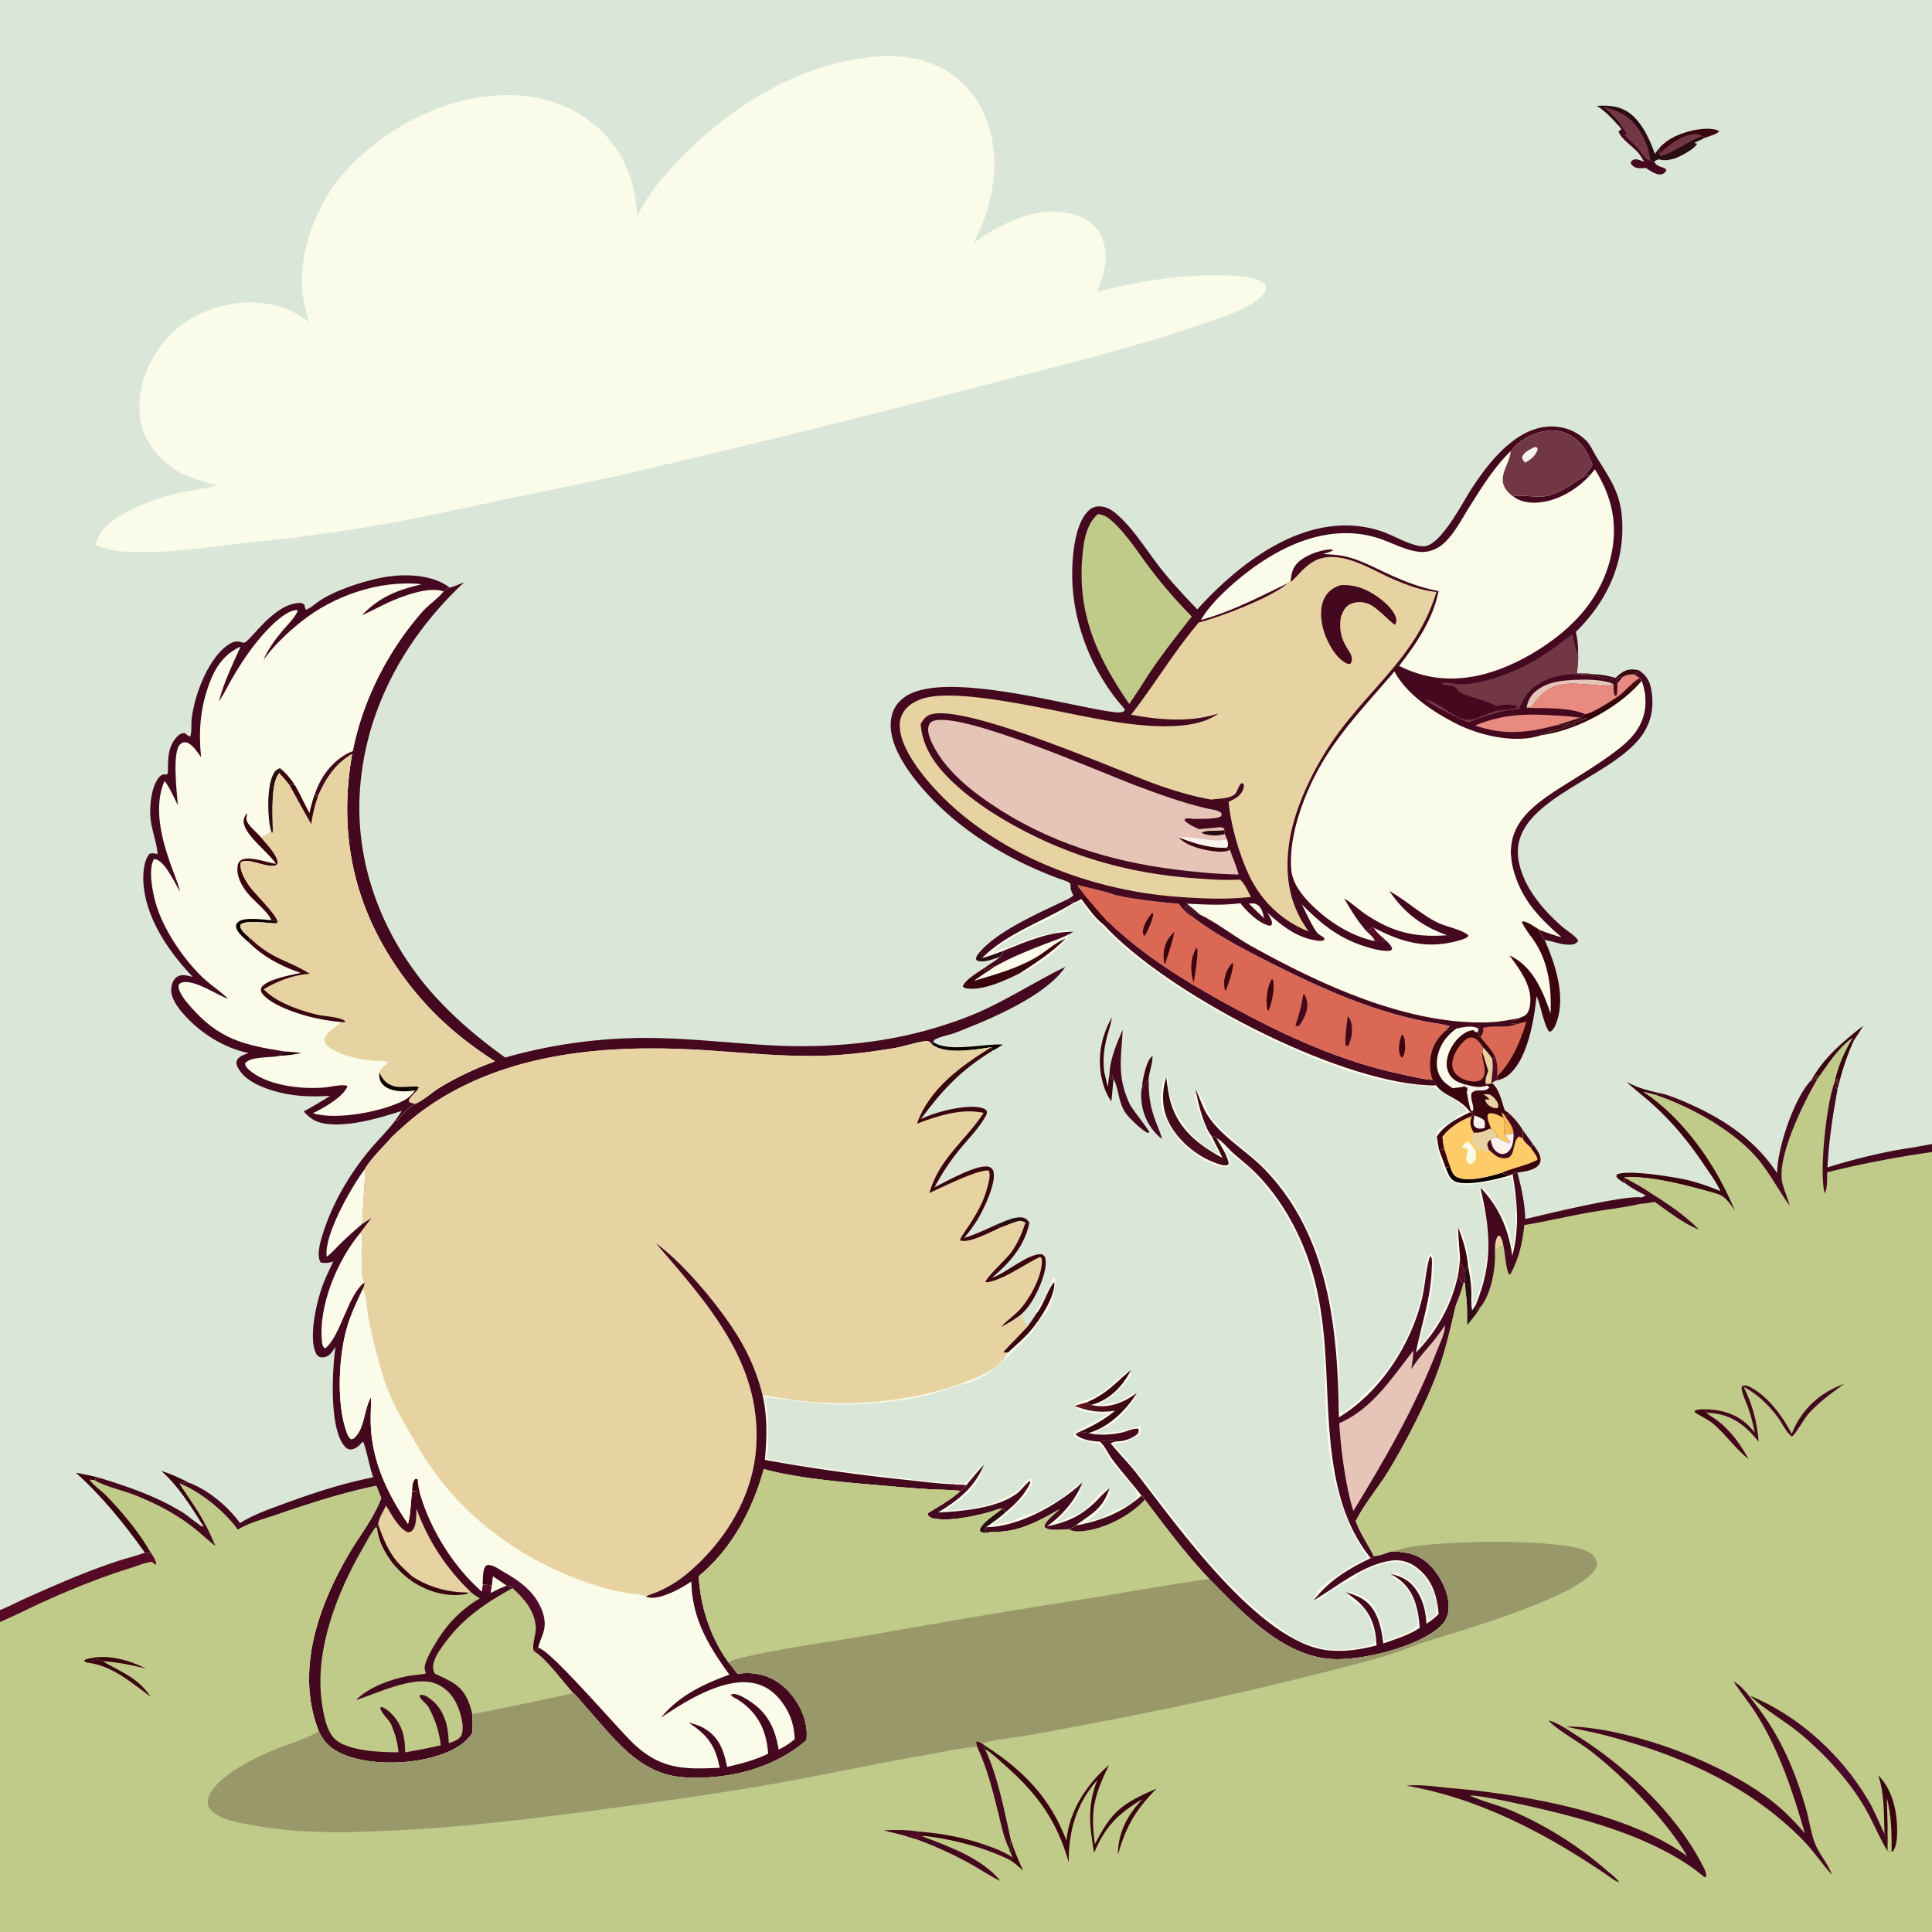 <svg xmlns="http://www.w3.org/2000/svg" display="block" viewBox="0 0 2048 2048"><defs><linearGradient id="a" x1="1175.65" x2="1160.93" y1="1505.48" y2="1480.58" gradientUnits="userSpaceOnUse"><stop class="stop0" offset="0" stop-color="#360713"/><stop class="stop1" offset="1" stop-color="#5f151d"/></linearGradient><linearGradient id="b" x1="1274.56" x2="1253.98" y1="1182.69" y2="1208.37" gradientUnits="userSpaceOnUse"><stop class="stop0" offset="0" stop-color="#2e0b06"/><stop class="stop1" offset="1" stop-color="#4a0d22"/></linearGradient><linearGradient id="c" x1="1710.9" x2="1706.73" y1="745.283" y2="737.846" gradientUnits="userSpaceOnUse"><stop class="stop0" offset="0" stop-color="#310009"/><stop class="stop1" offset="1" stop-color="#481211"/></linearGradient><linearGradient id="d" x1="535.351" x2="560.593" y1="1709.01" y2="1688.09" gradientUnits="userSpaceOnUse"><stop class="stop0" offset="0" stop-color="#390310"/><stop class="stop1" offset="1" stop-color="#500c2e"/></linearGradient><linearGradient id="e" x1="1824.65" x2="1828.75" y1="1518.7" y2="1515.07" gradientUnits="userSpaceOnUse"><stop class="stop0" offset="0" stop-color="#3d070f"/><stop class="stop1" offset="1" stop-color="#480024"/></linearGradient><linearGradient id="f" x1="1935.35" x2="1950.01" y1="1882.52" y2="1869.52" gradientUnits="userSpaceOnUse"><stop class="stop0" offset="0" stop-color="#3d0b15"/><stop class="stop1" offset="1" stop-color="#4d072f"/></linearGradient></defs><path fill="#dae6d7" d="M0 0h2048v2048H0z"/><path fill="#44091f" d="m1614.34 1198.03 10.35 14.44-1.79 4.58c-2.96-2.92-7.3-6.27-8.85-10.16.38-2.86.24-5.95.29-8.86"/><path fill="#3a050f" d="M1210.77 1151.93c.1-3.07.44-5.98 1.1-8.97 1.36-6.24 4.36-20.02 9.81-23.53.34 7.55-3.25 15.54-3.95 23.27-.04.43-.07.87-.11 1.31-3.03 2.43-4.37 4.88-6.16 8.3z"/><path fill="#2a0c15" d="M1058.1 1297.37c7.58-2.92 16.84-7.67 25.07-6.84 3.98.4 5.69 2.45 8.05 5.33l-4.23.34c-3.78-2.03-5.2-2.44-9.34-1.22-6.29 1.86-12.18 4.8-18.4 6.78zm-16.67-282.01c7.69-1.92 15.29-5.11 22.76-7.76-1.41 2.41-2.68 4.76-4.47 6.92-6.38 1.97-15.52 5.68-22.08 4.34-2.07-.42-2.04-.56-3.17-2.42.6-3.55 2.85-5.71 5.1-8.35.38 2.46.74 4.91 1.31 7.34z"/><path fill="#3a050f" d="M1712.64 718.622c2.08-2.155 4.19-4.023 6.7-5.676 5.87-3.866 11.23-3.832 17.92-2.476l-4.78 4.623c-5.65-.246-8.54.173-13.23 3.425l-.55-1.58-.96-.36c-.85.732-1.96 1.849-2.97 2.42-.14.083-2.01.997-2.41 1.006-6.22.148-14.14-2.487-20.49-3.266-5.51-.676-10.96-.635-16.44-1.649 4.94-.012 10.04.239 14.96-.194 7.51-.057 15.02 1.881 22.25 3.727m-534.06 359.758c-.69 5.99-2.72 11.8-4.3 17.6-3.9 14.3-5.43 25.48-3.79 40.22l-3.39 2.96c-3.41-21.99.9-41.36 11.48-60.78m-8.09 57.82a1231 1231 0 0 1 3.79 16.12l1.89-14.99a294 294 0 0 0 1.85 7.25l.78.43c.19-1.95.33-3.87.38-5.83l1.14 4.53a1622 1622 0 0 1-2.2 23.8c-6.36-8.89-9.03-17.81-11.02-28.35zm793.13-35.64 1.54 2.47c-7.53 16.35-12.95 33.58-17.2 51.05l-1.1-.08c.22-3.29.72-6.15 1.65-9.32l.3-.98-1.37.03-1.25 4.17-1.59-.06c2.87-15.97 10.52-33.54 19.02-47.28"/><path fill="#0b0000" d="M989.291 1104.56c15.959 11.43 53.769 1.54 73.739 2.71-3.55 2.25-7.06 4.67-10.86 6.48l-1.12-3.75c-.67.13-1.35.26-2.03.36-17.03 2.47-46.49 7.74-60.912-3.07z"/><path fill="#3a050f" d="M1920.36 1144.64c12.98-23.8 33.89-40.92 54.76-57.35-3.07 5.37-6.61 10.54-9.96 15.74l-1.54-2.47c-15.34 10.26-26.47 28.93-37.34 43.63-1.02-.11-.37.02-1.84-.76l2.74-3.03-.06-.86-1.11.04c-1.22 1.94-2.49 3.65-3.95 5.4zM170.933 1559.19c10.067 3.2 19.35 7.38 28.679 12.32-4.241 1.77-5.018-2.15-9.283 1.07 9.022 14.01 19.016 27.37 26.796 42.16l-1.624 2.94c-12.823-20.47-26.409-42.45-44.568-58.49M1759.21 156.495c9.57-10.169 21.32-14.895 34.63-18.091 7.58-1.822 21.9-3.542 28.72.675-2.31 3.157-11.14 5.385-15.07 6.921l-3.22-1.595c-3.66-2.553-7.4-2.27-11.78-1.442-11.81 2.235-24.62 11.795-33.15 19.938z"/><path fill="#44091f" d="m1210.77 1151.93.69.38c1.79-3.42 3.13-5.87 6.16-8.3-.11 16.87 1.39 28.63 7.36 44.41 2.39 6.3 5.11 12.48 6.84 19.01-12.06-9.16-19.8-23.52-21.67-38.58-.63-5.06-.86-12.01.62-16.92m507.71-1019.287 6.51 9.013c-1.71.911-.83.488-2.65 1.262 4.29 4.669 9.21 8.692 13.45 13.426 3.24 3.617 6.24 8.977 9.76 12.05 1.14.989 2.51 1.256 3.89 1.7 1.83 1.277 1.75 1.643 4.1 1.581 1.83 2.603 3.21 3.915 6.28 4.911 1.66.54 3.17 1.019 4.71 1.852 1.84.988 1.22.285 1.84 2.338-1.35 1.9-2.56 3.392-4.97 3.939-5.54 1.262-12.38-3.912-16.84-6.713-3.2.197-6.85.69-9.98-.176-2.63-.728-4.51-2.488-5.96-4.711l.58-2.214c.88-.68 1.46-1.204 2.54-1.65 3.3-1.37 8.03 1.099 11.21 2.287-2.19-3.736-4.47-7.616-7.41-10.818-4.84-5.277-18.83-14.991-19.79-21.693 2.27-1.218 1.33-.46 2.9-2.177l-2.24-2.869z"/><path fill="#3a050f" d="M80.497 1561.23c8.326 1.44 16.472 2.98 24.617 5.25l-4.274 1.01.581 1.29-1.004.46-4.634-.77-.212.82c4.778 6.23 12.099 10.78 17.605 16.48 16.873 17.47 34.735 38.81 46.618 60-2.51.84-3.682.75-6.246.14-21.234-30.14-45.556-59.98-73.05-84.68"/><path fill="#44091f" d="M1131.35 953.453c1.63 2.052 1.88 2.696 4.63 3.005.85.096 2.35.037 3.24.017-31.72 19.71-71.04 32.207-97.79 58.885l-.55.07c-.57-2.43-.93-4.88-1.31-7.34 20.45-22.698 64.22-41.467 91.78-54.637m58.74 138.297c-1.56 30.51-6.29 49.39 7.64 79 2.01 4.27 20.78 27.89 20.51 29.34-.08.43-.63.61-.95.91-4.76-.75-20.37-15.92-23.65-20.51-8.45-11.82-7.92-28.18-13.32-36.78l-1.14-4.53c-.05 1.96-.19 3.88-.38 5.83l-.78-.43a294 294 0 0 1-1.85-7.25c.6-14.55 7.96-32.48 13.92-45.58"/><path fill="#3a050f" d="M1724.17 1146.88c11.44 5.89 21.4 8.97 34.01 11.58l-2.52 2.37-13.68-3.55c43.46 28.46 78.17 79.11 97.64 127.12-5.31-7.48-9.53-15.12-18.47-18.55-26.53-7.63-71.82-20.28-99.24-17.7l.39.48-.72 3.34 2.1 3.02c-3.75-2.24-7.76-4.12-10.26-7.8l.29-1.96c10.3-6.19 64.49 3.02 76.45 6.01a227 227 0 0 1 33.58 11.46c-4.24-9.59-11.44-19.07-17.27-27.78-16.36-24.43-33.49-45.33-55.4-65.03-8.77-7.9-18.22-15.01-26.9-23.01"/><path fill="#2a0c15" d="M1692.72 112.198c14.3-.666 26.79.264 38 10.419 11.25 10.203 18.53 26.358 23.48 40.453l5.01-6.575.13 6.406c8.53-8.143 21.34-17.703 33.15-19.938 4.38-.828 8.12-1.111 11.78 1.442l3.22 1.595a463 463 0 0 1-11.33 5.346c1.09.749 1.66.756 2.94.933-2.5 5.361-17.12 13.299-22.85 15.274-5.95 2.052-11.73 3.014-17.85 1.318-2.09.721-3.38 1.121-4.86 2.804-2.35.062-2.27-.304-4.1-1.581-1.38-.444-2.75-.711-3.89-1.7-3.52-3.073-6.52-8.433-9.76-12.05-4.24-4.734-9.16-8.757-13.45-13.426 1.82-.774.94-.351 2.65-1.262l-6.51-9.013-2.07 1.338c-7.46-8.151-14.24-15.815-23.69-21.783"/><path fill="#723745" d="M1759.34 162.901c8.53-8.143 21.34-17.703 33.15-19.938 4.38-.828 8.12-1.111 11.78 1.442-15.63 5.534-27.96 16.288-44.28 21.276-.37-.815-.47-1.897-.65-2.78m-59.17-49.632c17.93 4.695 29.89 11.335 39.44 27.765 5.1 8.762 8.89 18.924 9.83 29.06-1.38-.444-2.75-.711-3.89-1.7-3.52-3.073-6.52-8.433-9.76-12.05-4.24-4.734-9.16-8.757-13.45-13.426 1.82-.774.94-.351 2.65-1.262l-6.51-9.013c-5.4-7.118-11.85-13.237-18.31-19.374"/><path fill="#44091f" d="M1737.26 710.47c7.6 5.293 11.33 10.763 13.04 19.949 3.27 17.545.7 34.333-9.7 49.012-33.48 47.225-141.51 68.784-130.9 132.233 4.75 28.394 26.12 53.319 47.28 71.459 3.95 3.385 14.12 9.604 15.93 14.231-2.01 2.565-3.37 3.516-6.68 3.856-10.27 1.07-18.92-3.447-28.66-4.697-2.62-3.3-5.03-6.907-5.88-11.061 7.67 3.13 15.26 5.684 23.26 7.879-21.59-18.69-39.11-36.427-48.57-64.07-17.58-51.368 15.46-74.434 54.38-98.7 15.95-9.948 31.92-19.803 47.15-30.847 12.36-8.961 24.8-19.026 31.33-33.217 6.57-14.28 6.36-30.131.89-44.635l-1.96-3.212c-1.98-.709-3.93-2.376-5.69-3.557zM476.758 622.896c5.253-1.401 10.129-3.726 15.226-5.573-64.724 60.409-107.964 140.644-110.921 230.351-2.605 79.064 30.139 155.386 83.908 212.626 21.671 23.07 44.912 42.24 70.522 60.74a546.3 546.3 0 0 1 147.742-20.78c43.814-.05 86.974 5.12 130.618 7.65 61.043 3.54 123.538-1.42 182.064-19.75 16.153-5.05 32.543-10.87 47.883-18.04 29.19-13.65 56.54-31.11 85.48-45.17-20.69 31.05-80.65 55.94-115.55 69.44-6.68 2.59-14.281 3.78-20.692 6.54-2.431 1.05-2.738 1.33-3.747 3.63l-1.183 2.73c-1.855-2-2.454-3.47-5.363-3.62-6.655-.34-25.198 5.75-33.715 7.17-28.595 4.76-57.014 8.29-86.032 8.49-46.281.33-88.889-5.04-134.672-7.1-95.297-4.29-196.078 5.92-276.283 62.1-13.248 9.28-24.951 19.92-36.754 30.91-9.346 10.96-21.143 21.64-28.559 33.98 1.337 3.15-2.809 48.46-2.678 58.05 3.354-2.17 6.677-4.41 10.121-6.43l-11.574 15.26c4.449 12.82-2.972 38.01 3.801 53.4.278 2.8-.796 4.72-1.918 7.19-6.291 13.5-12.751 26.83-16.83 41.21-8.745 30.83-11.239 81.82.484 111.97.943 2.42 2.072 3.9 3.973 5.65 2.364-.03 2.719-.69 4.381-2.32 9.709-9.52 9.574-28.55 16.041-40.81l.849-1.64c.028 11.29-.811 22.49-.091 33.77 2.38 37.31 18.388 70.36 39.221 100.75 2.948-11.41 2.733-23.24 4.408-34.84l7.843.74c10.512 38.46 35.863 79.57 66.036 105.76l.871-7.22c3.223.25 6.581.33 9.758.9l-1.154 7.89c5.517-2.97 10.827-5.57 16.727-7.7 3.19.51 3.736.62 6.208 2.66 12.31 10.88 23.58 24.05 24.742 41.24.557 8.24-4.421 18.08-2.142 25.45 13.69 8.31 30.575 32.19 42.029 44.6-3.632 1.51-103.708 22.32-107.226 22.32.49 6.61.485 13.02.258 19.64-10.702 16.83-32.566 23.98-51 28.06-27.686 6.14-71.016 5.55-95.62-10.14-7.583-4.84-12.647-11.48-16.305-19.6-25.191-63.73-.252-133.18 32.747-189.11 11.621-19.7 25.273-36.23 33.496-57.9l-5.24-13.04c-36.783 7.53-72.49 19.26-107.944 31.43-12.715 4.36-27.534 8.15-38.991 15.23-13.189-18.91-40.115-40.75-61.682-49.06 4.265-3.22 5.042.7 9.283-1.07 20.453 7.24 42.256 25.47 54.808 42.99 14.907-9.32 31.56-14.97 47.997-20.99 30.723-11.25 61.069-21.15 93.204-27.52-4.388-12.24-6.027-25.11-10.399-37.21l-1.13-.29c-1.053 1.26-2.125 2.53-3.328 3.65-2.53 2.35-6.478 4.73-10.069 4.28-2.478-.31-4.112-1.8-5.645-3.64-16.219-19.48-12.906-79.99-9.399-105.09-2.241 3.35-4.649 7.46-8.171 9.57-2.77 1.65-5.453 1.87-8.571 1.24-2.481-1.51-3.7-2.91-4.72-5.61-6.758-17.91 1.544-53.27 8.015-70.86 3.094-8.41 7.3-16.64 11.06-24.78-4.8 1.46-8.406 2.02-13.368 1.04-.627-1.4-1.302-2.79-1.609-4.3-1.763-8.67 2.377-21.62 5.123-29.83 10.385-31.08 27.93-60.67 48.914-85.73 8.597-10.26 18.263-19.59 26.395-30.25l1.051-1.39 1.173 1.38c5.035-7.15 11.735-13.11 18.851-18.13 7.947-2.73 18.584-12.62 26.362-17.26a329 329 0 0 1 58.457-27.7c-41.254-26.74-72.691-55.03-100.97-95.23-49.212-69.944-65.047-146.565-50.438-230.478-18.161 10.632-28.168 26.538-36.371 45.442-.89-1.383-1.838-1.924-3.164-2.861.767-3.068 2.343-6.447 3.64-9.343 7.05-15.743 20.45-30.412 36.713-36.499 10.488-53.749 37.258-106.171 73.27-147.292 6.525-7.451 15.146-13.002 21.614-20.435l1.241-1.453c1.637-2.06 4.281-2.939 6.61-4.035"/><path fill="#560a26" d="M511.668 1679.71c3.223.25 6.581.33 9.758.9l-1.154 7.89h-.672l-.717-.72c-2.753-.13-5.361-.43-8.086-.85z"/><path fill="#fbfbea" d="M386.73 1239.22c1.337 3.15-2.809 48.46-2.678 58.05-7.756 6.63-15.286 13.38-22.611 20.48-4.812 4.67-9.654 10.58-15.083 14.41-.045-.26-.106-.52-.134-.79-2.529-23.1 26.763-73.93 40.506-92.15m-4.131 66.88c4.449 12.82-2.972 38.01 3.801 53.4-17.386 12.34-25.2 56.32-41.216 69.52l-1.61-.22c-1.678-2.03-2.03-3.9-2.292-6.45-3.951-38.56 16.698-87.35 41.317-116.25"/><path fill="#e7d3a2" d="M409.235 1596.05c5.556 8.69 13.386 24.55 23.21 28.25 2.739-.33 3.438-.39 5.28-2.72 4.02-5.09 3.421-16.06 3.725-22.26 12.549 34.23 31.171 62.65 57.382 88.1l-3.601.79c-20.456-.15-40.574-5.7-57.727-16.69-5.609-4.85-10.916-9.65-15.839-15.2-9.847-11.28-16.356-26.64-20.891-40.74 1.246-6.69 5.353-13.49 8.461-19.53"/><path fill="#c0ca89" d="M543.207 1683.46c12.31 10.88 23.58 24.05 24.742 41.24.557 8.24-4.421 18.08-2.142 25.45 13.69 8.31 30.575 32.19 42.029 44.6-3.632 1.51-103.708 22.32-107.226 22.32-.747-3.14-1.484-6.33-2.549-9.39-7.52-21.57-18.927-24.74-37.232-33.66-2.071-3.78-2.178-7.3-1.104-11.43 2.058-7.91 7.647-15.29 12.441-21.76 19.422-26.22 42.895-41.7 71.041-57.37"/><path fill="#c0ca89" d="m399.78 1619.55.994-3.97c4.535 14.1 11.044 29.46 20.891 40.74 4.923 5.55 10.23 10.35 15.839 15.2 17.153 10.99 37.271 16.54 57.727 16.69l3.601-.79c2.718 2.75 6.509 4.81 9.729 6.95-14.335 8.45-27.567 20.1-37.517 33.47-5.124 6.88-22.586 33.07-20.775 41.61.126.6.304 1.18.446 1.77.132.55.245 1.1.377 1.65.094.39.2.78.299 1.17-6.599 1.41-13.323 1.5-19.928 2.8-18.143 3.57-41.109 11.93-54.215 25.39 21.835-6.96 60.271-25.81 82.888-18.2 11.017 3.71 19.189 12.14 24.084 22.49 3.934 8.32 8.462 23.97 4.995 32.69-2.072 5.21-8.718 6.78-13.48 8.68-.249-4.38-.431-8.85-1.06-13.19-1.842-12.74-7.433-25.45-17.943-33.3-3.705-2.77-6.667-5.34-11.525-4.63-1.888 3.28 7.15 9.19 9.058 12.78 7.251 13.66 10.998 25.15 13.032 40.46-12.486 3.13-25.176 5.28-37.832 7.6-.048-12.42-1.641-23.87-8.901-34.34-3.19-4.59-10.696-12.81-16.438-13.85l-1.056 1.1c1.411 6.49 9.215 11.74 11.908 18.19 4.067 9.74 6.449 18.26 7.445 28.79-18.266.06-50.458-1.13-65.558-12.41-11.276-8.43-14.427-30.33-16.08-43.57-6.705-53.67 16.766-113.57 43.214-159.39 4.409-7.63 8.659-16.12 14.035-23.1z"/><path fill="#3a050f" d="m416.549 1657.45 5.116-1.13c4.923 5.55 10.23 10.35 15.839 15.2l-2.635 3.26c-6.964-4.98-12.743-10.88-18.32-17.33"/><path fill="#3a050f" d="m399.78 1619.55.994-3.97c4.535 14.1 11.044 29.46 20.891 40.74l-5.116 1.13c-8.767-11.83-15.13-23.06-16.769-37.9m37.724 51.97c17.153 10.99 37.271 16.54 57.727 16.69l.465 1.27a173 173 0 0 1-3.885.64c-19.52 2.96-41.215-3.79-56.942-15.34z"/><path fill="#fbfbea" d="M1141.93 938.016c8.76 2.378 33.18 7.556 39.76 10.691 22.25 4.818 45.32 7.406 67.99 9.32 3.93 5.637 7.79 9.767 13.67 13.362 25.83 19.57 55.59 35.211 84.47 49.751 52.67 26.51 107.54 51.28 165.95 62.15 2.51.47 20.55 3.22 21.03 4.08l2.15.37-4.76 5.03c-10.24 9.26-15.77 20.2-16.23 34.22-.19 5.96.58 12.24 2.86 17.78 1.89 1.54 2.75 3.59 3.83 5.71 7.54 11.31 24.76 13.02 35.48 27.77l1.25-.49c-2.55-6.24-3.4-13.57-4.73-20.17.82-1.89.74-2.71.32-4.7l-3.09-1.02-.06-2.69c9.56 2.33 14.71 4.28 24.65 1.64l-1.42-2.04c2.21.08 3.6.14 5.78-.32l.7-.4c7.95 6.4 10.15 19.3 13.52 28.81 2.12 1.48 4.11 2.81 5.95 4.65 5.17 4.81 9.6 10.52 13.34 16.51-.05 2.91.09 6-.29 8.86 1.55 3.89 5.89 7.24 8.85 10.16l1.79-4.58c3.54 5.17 9.16 11.47 8.27 18.16-.43 3.22-2.49 5.51-5.15 7.16-5.33 3.29-13.12 4.29-19.25 5.25-1.71.29-3.79.25-5.09 1.4 5.04 29.5 7.45 57.86-.43 87.2-3.57-27.57-14.04-52.51-33.74-72.65 10.64 45.39 13.53 79.74-4.79 123.91.16 2.17.28 4.29.26 6.47 1.58-1.98 2.13-3.67 4.74-4.02-3.34 7.07-9.83 13.45-14.3 20.03-.02-9.84.19-19.73-.79-29.53-.76-5.43-1.29-10.58-1.29-16.08l-1.82.55c-1.81 8.15-5.2 16.02-8.15 23.81-4.95 20.61-9.38 41.2-16.15 61.32-12.21 36.25-34.41 79.16-54.11 112.08-11.1 18.55-26 35.56-35.72 54.8 4.85 13.81 12.78 24.3 19.01 37.15 5.39.08 13.58-3.41 18.89-4.91 16.63.47 29.98 2.99 41.88 15.79 10.52 11.31 19.36 28.72 18.71 44.44-.36 8.58-3.85 15.05-10.31 20.62-24.35 20.99-84.72 36.07-116.82 33-51.17-4.91-92.42-50.11-126.68-84.68-24.79-26.14-46.6-55.41-68.35-84.09-.99-1.68-2.01-2.76-3.35-4.16-20.35 17.82-43.68 27.13-70.16 31.69-2.2 1.46-4.33 2.73-6.68 3.94-7.79-.08-18.85 2.54-25.71-1.8-.54-2.34-.37-2.67.93-4.84 3.33-5.57 9.75-9.76 14.28-14.41-17.86 10.25-35.16 19.93-55.88 22.95-7.63 1.11-15.54.56-23.08 2.04.37-2.07.8-4.12 1.23-6.17 7.12-4.99 14.13-9.91 20.65-15.68l-2.97-4.13c-4.86.3-10.48 2.97-15.24 4.2-16.72 4.32-40.24 9.54-57.46 6.45-3.381-.61-4.995-1.55-6.968-4.32.314-.56.537-1.19.943-1.69.315-.39 25.615-14.73 32.965-22.39.3-.32.59-.64.88-.95 2.96-1.36 4.59-3.46 6.45-6-5.58-.21-11.18-.71-16.75-1.07-16.563-.95-33.198-3.15-49.703-4.85a1996 1996 0 0 1-147.132-20.89c2.184-23.99 2.871-45.08-2.421-68.82 20.965 3.38 41.669 6.8 62.919 8.04 44.397 2.59 94.509-2.86 136.707-16.58 19.86-6.46 50.28-16.41 60.44-36.38-1.71.07-3.34-.13-5.04-.29.76-1.74 22.87-23.81 26.74-28.61 3.11-4.11 5.9-8.28 8.63-12.64-.7-.71-.31-.2-.76-1.77 3.9-6.56 9.47-13.86 12.42-20.73 2.23-5.17 3-10.39 6.08-15.23l1.19.29c1.09 2.52 1 5.33.79 8.02-.68 9.08-6.49 27.32-13.48 33.14-2.49 2.08-3.93 4.94-5.55 7.71-.59 1-1.16 2.02-1.77 3.01-5.08 8.25-12.67 14.77-19.53 21.5-16.43 16.1-32.45 33.04-55.95 38.72-12.56 3.04-24.634 8.26-37.212 11.44-31.142 7.88-72.92 11.3-104.989 10.28-10.582-.34-65.862-7.81-68.708-7.28-.901 3.97 1.533 9.18 1.959 13.36.839 8.23 2.456 42.77-.708 49.95-.113.25-.282.48-.422.72.523.31 1.013.68 1.569.92 11.136 4.89 199.991 29.3 208.761 25.92 7.52-2.9 9.91-14.74 18.74-17.69l.51 1.94c-4.18 20.01-23.61 33.32-39.42 44.49 17.88.71 42.2-3.88 58.65-11.05 4.94-2.15 9.7-5.17 14.52-7.62 6.6-3.36 10.23-12.33 16.71-14.78l1.89 1.31c.23.81.39 1.15.28 2.09-1.3 11.74-25.8 34.03-35.01 40-2.49 1.62-4.76 3.51-7.07 5.36l.5.81c6.9-4.19 16.08-1.61 22.98-5.75 6.98-4.19 15.83-5.68 23.35-8.98 5.72-2.5 18.45-9.75 24.53-13.1 7.67-4.23 12.65-14.39 21.84-14.71l1.15 1.51c-2.3 12.71-17.78 27.62-26.3 36.98l.69.73c7.48-2.05 13.88-6.33 21.12-8.94 12.11-4.37 18.23-19.66 29.28-25.15 2.14-1.06 2.44-.88 4.55-.1l.77 2.01c-1.16 8.48-13.05 21.8-19.39 27.19-1.89 1.61-4.06 2.33-5.91 3.98 2.14-.09 3.47-.14 5.48-.92 1.38-.53 2.39-.81 3.88-1.06 2.6-.44 5.41-.55 7.67-2 8.88-5.7 19.05-9.37 28.35-14.35 4.07-2.18 6.86-3.62 8.26-8.29-.18-2.74-.69-4.6-2.16-6.95-6.05-9.69-15.31-17.42-22.19-26.61-2.58-3.44-13.22-20.63-15.15-21.84-.96-.6-4.88-1.05-6.18-1.34-5.79-1.29-18.04-3.06-21.34-8.26 1.9-6.99 23.02-12.71 29.29-17.65 2.22-1.75 4.38-2.77 6.94-3.9l.45-1.34c-9.86-.14-24.68.32-33.11-5.48-1.65-1.14-1.74-1.27-2.14-3.28 2.43-3.39 15.29-6.21 20.06-8.69 12.06-6.28 19.99-14.04 29.88-22.96 2.39-2.15 4.74-3.96 8.08-3.78l1.14 1.46c-.06.86-.06 1.29-.29 2.17-.78 3.02-3.78 5.95-5.71 8.32-8.09 9.93-15.39 16.14-26.73 21.99l.95.05-1.71.43.48.42c6.2.33 11.66-1.76 17.72-2.45 3.47-.4 5.15-1.26 8.07-3.22 2.52-1.7 5.58-4.12 8.53-4.94 2.1-.59 2.56-.21 4.36.75l.11 1.36c-6.59 11.65-20.97 27.59-33.46 32.86-3.21 1.35-7.09 2.76-8.77 6.04l1.28.66c11.92-1.76 26.93-2.03 38.22-6.18 2.62-.96 5.08-2.35 7.7-1.23.14 1.11.51 2.87.35 4.02-1.07 7.69-7.18 5.76-11.93 9.76-3.77 3.16-9.75 3.06-14.53 3.69l.22.47-3.16-.05c57.96 66.14 103.83 143.13 176.62 195.16 6.94 4.95 15.68 12.53 23.86 14.99 8.11 2.45 16.68 5.75 24.92 7.37 11.26 2.21 36.79-.31 47.8-4.4 2.45-.92 3.54-1.46 4.53-3.88-.88-8.57-7.85-30.92-14.35-36.52-3.8-3.29-10.34-6.07-13.26-9.97-1.51-2.04-1.4-2.78-1.11-5.09l2.2-.56c5.53 1.16 13.08 4.54 17.61 7.91 11.44 8.49 16.52 27.65 17.82 41.18l.14 1.56 1.86.8c5.44-.78 28.46-9.38 31.51-13.37 2.48-3.24 2.67-7.6 2.22-11.49-1.2-10.4-7.47-26.92-15.23-34.09-2.79-2.57-6.47-4.07-9.22-6.63-1.83-1.71-2.75-2.85-2.66-5.41 2.89-.94 5.21-.49 7.93.88 12.92 6.52 23.25 15.79 26.52 30.63 1.25 5.66 1.63 11.3 3.64 16.79.11.3.24.59.34.89.02.05.01.11.01.17l1.97-1.67 1.67-.07c2.13-1.48 3.41-2.99 4.23-5.47 2.91-8.89-1.53-20.85-5.41-29-4.55-9.56-17.21-20.84-27.08-24.3-13.5-4.72-35.24 4.19-47.48 10.75-3.62 1.93-6.17 5.05-9.89 6.74a137 137 0 0 0-18 9.83c-5.35 3.38-11.31 10.3-17.5 11.53-1.65.33-1.18.21-2.54-.91-.01-.36-.06-.72-.02-1.08 1.26-11.38 23.34-22.97 31.68-29.24 7.39-5.56 17.02-8.05 24.02-13.81-24.83-33.61-37.8-81.94-41.97-123.44-2.44-24.35-2.44-49.21-3.49-73.68-3.35-77.79-17.61-148.35-72.61-207.34-9.95-10.68-22.53-19.01-33.31-28.89 1.96 6.24 6.97 11.77 4.95 18.5l-2.21 1.15c-13.28.04-27.38-7.93-37.59-15.99-12.72-10.04-19.82-19.28-27.18-33.59-2-3.89-4.48-8.04-4.87-12.47-.78-8.78-1.21-19.99 1.64-28.42.8-2.38 1.68-2.98 3.86-4.01l1.86 1.15c-.02.29-.05.58-.07.86-1.02 20.14 9.87 41.73 23.14 56.17 5.93 6.43 21.27 21.54 29.87 21.9-.77-4.3-5.14-9.12-7.24-13.16-5.66-10.87-16.69-35.27-17.29-46.77-.14-2.47.2-3.3 1.87-5.05l1.81.74c6.03 8.89 7.57 19.28 14.61 28.19 16.84 21.32 45.42 38.62 64.49 60.55 47.4 54.54 63.88 123.95 68.83 194.34 1.31 18.69.02 38.49 2.42 56.94l.13-1.49 1.88-1.48.98 2.22c.27-.18.53-.37.79-.56 7.21-5.26 13.77-11.79 20.18-18.01 10.69-10.38 20.83-20.89 29.56-33.04 12.06-16.78 25.47-47.28 30.73-67.28 3.4-12.96 4.17-25.55 6.4-38.61.72-4.21 1.32-8.07 5.02-10.68l1.24.27c3.82 13.89-.67 42.25-3.57 56.46-1.48 7.22-11.28 35.02-9.22 40.19 3.48-2.01 6.7-7.63 9.1-10.92 15.98-21.8 28.87-48.93 31.54-76.06.94-9.53-3.95-30.09-.5-36.74l1.48-.18 2.11 1.93c1 3.81 2.7 7.23 3.72 11.01 2.67 9.83 7.01 31.12 7.98 41.17.88 9.16.39 18.79.45 28 14.28-27.15 19.48-67.48 12.95-97.62-1.73-7.96-6.92-20.22-5.65-27.96.84-.07 1.41-.17 2.28.05 6.7 1.64 12.96 16.25 16.85 21.6 7.5 10.33 14.08 25.47 14.7 38.31.09 1.94-.23.88 1.15 2.85l.8-.82c1.59-19.13 4.74-38.45.57-57.57-1.01-4.62-.68-12.02-3.04-15.91-1.96 1.17-1.16.98-2.99 1.25-7.71 1.16-15.33 3.22-23.04 4.54-10.78 1.85-28.41 5.45-37.8-1.8-6.55-5.05-14.98-33.19-15.63-41.7-1.38-18.05 11.03-13.83 19.52-23.79 2.2-2.59 3.07-3.72 6.44-4.81 1.79-.58 3.38-.93 4.96-2.01 1.51-1.04.98-.42 1.39-2.5-2.92-5.27-27.9-21.05-34.67-23.67-6.68-2.59-26.78-2.89-35.35-4.23-17.98-2.81-35.11-7.23-52.44-12.76-80.92-25.82-202.76-90.75-262-152.464-5.87-6.119-15.15-13.972-18.89-21.497-.12-.244-.97-2.078-1.15-2.372-1.36-2.196-2.55-3.026-4.94-3.776-8.61 2.132-17.69 10.04-25.63 14.285-16.09 8.599-55.66 25.361-66.18 38.374l8.8-2.42-1.12-1.65c1.02.81 1.52 1.53 2.85 1.66 3.74-2.43 8.79-3.29 12.92-5.05 8.3-3.523 15.26-6.624 24.18-8.828 5.71-1.409 11.74-2.007 17.36-3.595 2.65-.749 4.12-1.924 7-1.93 1.52-.003 2.14.061 3.64-.549 1.69-.689 2.36-.247 4.17.087.73 1.46 1.14 1.504.65 3.19-3.96 13.725-38.53 36.665-50.64 42.545l-1.56-.69c-14.53 7.38-37.36 17.94-53.87 16.7-2.71-.21-5.38-.21-7.21-2.26 1.94-7.1 17.73-16.16 23.92-20.35 4.98-3.87 10.66-6.5 15.26-10.91 1.79-2.16 3.06-4.51 4.47-6.92-7.47 2.65-15.07 5.84-22.76 7.76 26.75-26.678 66.07-39.175 97.79-58.885 2.39-.789 5-2.386 7.28-3.494l3.06-4.449c-2.55-3.477-5.27-6.909-7.63-10.516"/><path fill="#560a26" d="M1547.71 1333.91c.62 5.31 3.51 9.14 4.48 14.1.17 3.95.49 7.83.94 11.76l-1.82.55c-2.43-1.96-4.17-5.03-5.94-7.59 1.28-6.19 1.73-12.53 2.34-18.82"/><path fill="#3a050f" d="M1547.71 1333.91c-.58-10.7-1.95-21.67-1.89-32.36 4.89 12.22 9.38 26.9 10.28 40.14-1.33 2.09-2.74 4.14-3.91 6.32-.97-4.96-3.86-8.79-4.48-14.1m-395.61 152.58c21.47-9.22 29.55-20.15 46.65-34.11-8.12 16.27-21.06 30.15-38.8 35.94a50 50 0 0 1-3.37.96zm406.15-307.51 3.71.7.76 1.13c-.8.96-1.4 1.83-2.47 2.51-11.44 4.29-24.02 11.87-31.16 21.97.59 4.36.94 8.93 2.19 13.15l-5.67.77c-1.23-4.74-1.83-9.56-2.51-14.4 8.03-12.5 22.29-19.43 35.15-25.83"/><path fill="#0b0000" d="m1532.33 1237.45 5.22.34c1.86 4.57 2.9 8.43 7.87 10.39 12.52 4.93 33.98-1.25 46.49-5.01 2.74 1.04 5.45 2.04 8.28 2.84-12.81 4.09-44.84 11.53-57.33 6.64-6.15-2.41-8.12-9.6-10.53-15.2"/><path fill="#2a0c15" d="M1556.1 1341.69c1.72 8.6 3.15 17.05 3.56 25.81.32 6.73-.61 15.12.89 21.57 1.64-2.02 2.77-3.88 3.96-6.17.16 2.17.28 4.29.26 6.47 1.58-1.98 2.13-3.67 4.74-4.02-3.34 7.07-9.83 13.45-14.3 20.03-.02-9.84.19-19.73-.79-29.53-.76-5.43-1.29-10.58-1.29-16.08-.45-3.93-.77-7.81-.94-11.76 1.17-2.18 2.58-4.23 3.91-6.32"/><path fill="#3a050f" d="M1098.73 1392.29c.39-.48.78-.94 1.16-1.42 6.21-7.92 12.09-26.64 17.67-31.78 1.31 15.1-15.09 39.55-24.37 50.66-7.69 9.2-16.19 15.99-24.79 24.08-1.71.07-3.34-.13-5.04-.29.76-1.74 22.87-23.81 26.74-28.61 3.11-4.11 5.9-8.28 8.63-12.64"/><path fill="#44091f" d="m1153.72 1519.06 1.19.3c10.14 2.44 23.88 1.44 34.11-.74 5.46-1.16 12.26-4.88 17.76-4.09.44 2.29.19 2.85-.55 5.11-5.48 5.09-14.31 8.2-21.71 8.27-6.1-2.43-12.53-.74-18.82.18-7.38-.07-19.78-2.02-25.24-7.31l.31-1.43c3.91-.21 9.26-1.44 12.95-.29"/><path fill="url(#a)" d="M1156.58 1489.28c15.05 3.54 28.95-.18 41.84-8.21a428 428 0 0 0 6.6-4.22c-11.42 18.22-29.97 36.49-51.3 42.21-3.69-1.15-9.04.08-12.95.29 14.15-5.91 29.46-13.97 41.15-23.9-15.97 2.24-27.7.8-42.73-5.06 4.22-1.51 8.61-2.64 12.91-3.9z"/><path fill="#44091f" d="M1064.19 1007.6c22.84-9.181 48.49-20.272 73.53-19.88-9.48 6.012-20.5 9.242-30.93 13.31-17.79 6.94-35.36 13.97-51.99 23.43-4.77-.09-7.68 2.71-11.72 4.86.31-1.55.7-2.49 1.38-3.89 4.98-3.87 10.66-6.5 15.26-10.91 1.79-2.16 3.06-4.51 4.47-6.92"/><path fill="#3a050f" d="M1032.29 1039.76c22.43-6.66 44.48-12.67 64.99-24.34 10.95-6.23 20.84-16.066 32.49-20.71-14.42 14.68-30.96 25.56-48.15 36.63-14.53 7.38-37.36 17.94-53.87 16.7-2.71-.21-5.38-.21-7.21-2.26 1.94-7.1 17.73-16.16 23.92-20.35-.68 1.4-1.07 2.34-1.38 3.89 4.04-2.15 6.95-4.95 11.72-4.86-7.62 4.95-15.14 9.97-22.51 15.3"/><path fill="url(#b)" d="M1236.27 1141.89c1.17 9.22 2.23 18.42 4.89 27.35 8.36 28.12 29.77 44.78 54.56 58.15-3.34-7.9-7.73-15.42-11.39-23.2 2.7.41 3.13.39 5.14 2.18 4.14 7.56 12.19 18.88 13 27.32l-1.5 1.49c-2.38.35-4.41.11-6.71-.53-22.08-6.15-43.81-23.17-54.55-43.46-8.29-15.66-8.54-32.65-3.44-49.3"/><path fill="#44091f" d="M1024.34 1574.38c6.13-7.15 11.93-14.92 18.63-21.52-9.7 23.66-27.1 37.42-48.489 50.36 24.409-.88 62.959-4.62 83.149-19.82 5.2-3.91 8.91-9.6 13.93-13.6l.66 1.83c-6.33 13.43-15.29 22.14-26.48 31.58l-2.97-4.13c-4.86.3-10.48 2.97-15.24 4.2-16.72 4.32-40.24 9.54-57.46 6.45-3.381-.61-4.995-1.55-6.968-4.32.314-.56.537-1.19.943-1.69.315-.39 25.615-14.73 32.965-22.39.3-.32.59-.64.88-.95 2.96-1.36 4.59-3.46 6.45-6m20.75 44.51c34.82-.06 77.26-24.28 102.26-47.28-6.97 18.31-21.74 35.35-37.68 46.43 19.91-3.85 35.71-10.8 50.5-24.99 5.1-4.89 9.49-10.23 15.04-14.66.33-.27.67-.52 1-.78-7.28 21.51-17.86 26.42-34.63 38.42l-1.58 1.15c-2.2 1.46-4.33 2.73-6.68 3.94-7.79-.08-18.85 2.54-25.71-1.8-.54-2.34-.37-2.67.93-4.84 3.33-5.57 9.75-9.76 14.28-14.41-17.86 10.25-35.16 19.93-55.88 22.95-7.63 1.11-15.54.56-23.08 2.04.37-2.07.8-4.12 1.23-6.17m104.47-670.358c7.98 9.775 16.13 19.217 24.69 28.495l.49-.086c37.84 36.559 82.39 63.639 128.27 88.729 57.83 31.63 117.65 59.37 182.5 73.06 10.66 2.25 22.44 5.37 33.31 6.04 1.89 1.54 2.75 3.59 3.83 5.71-3.34.25-6.77.1-10.11-.08-98.64-5.1-277.22-98.24-343.37-170.996-8.37-6.516-16.38-17.819-22.67-26.423z"/><path fill="#3a050f" d="M1149.56 948.532c7.98 9.775 16.13 19.217 24.69 28.495l-1.37.978c-7.11-5.123-11.78-13.716-18.37-19.607l-.57.833c5.51 6.596 12.13 12.54 17.1 19.496l-1.87.677c-8.37-6.516-16.38-17.819-22.67-26.423z"/><path fill="#fdcc68" d="m1580.83 1148.46.7-.4c7.95 6.4 10.15 19.3 13.52 28.81 2.12 1.48 4.11 2.81 5.95 4.65 5.17 4.81 9.6 10.52 13.34 16.51-.05 2.91.09 6-.29 8.86 1.55 3.89 5.89 7.24 8.85 10.16l1.79-4.58c3.54 5.17 9.16 11.47 8.27 18.16-.43 3.22-2.49 5.51-5.15 7.16-5.33 3.29-13.12 4.29-19.25 5.25-1.71.29-3.79.25-5.09 1.4l-3.28 1.57c-2.83-.8-5.54-1.8-8.28-2.84-12.51 3.76-33.97 9.94-46.49 5.01-4.97-1.96-6.01-5.82-7.87-10.39l-5.22-.34-6.72-18.24 5.67-.77c-1.25-4.22-1.6-8.79-2.19-13.15 7.14-10.1 19.72-17.68 31.16-21.97 1.07-.68 1.67-1.55 2.47-2.51l-.76-1.13-3.71-.7-.12-.73 1.25-.49c-2.55-6.24-3.4-13.57-4.73-20.17.82-1.89.74-2.71.32-4.7l-3.09-1.02-.06-2.69c9.56 2.33 14.71 4.28 24.65 1.64l-1.42-2.04c2.21.08 3.6.14 5.78-.32"/><path fill="#3a050f" d="m1525.61 1219.21 5.67-.77c1.75 6.62 3.86 12.94 6.27 19.35l-5.22-.34z"/><path fill="#fbfbea" d="M1555.55 1209.72c3.66 2.87 6.21 6.86 8.96 10.58.01.44.02.87.02 1.31l-.01 1.92c0 1.52.17 3.44-.24 4.9-.84 3.03-3.51 4.33-6.02 5.82-1.02-.9-2.65-2.12-3.33-3.29-2.04-3.55.24-8.33 1.32-11.95-1.5-2.26-3.93-1.26-6.28-3.03 1.23-2.67 3.43-4.34 5.58-6.26"/><path fill="#3a050f" d="m1622.9 1217.05 1.79-4.58c3.54 5.17 9.16 11.47 8.27 18.16-.43 3.22-2.49 5.51-5.15 7.16-5.33 3.29-13.12 4.29-19.25 5.25-1.71.29-3.79.25-5.09 1.4l-3.28 1.57c-2.83-.8-5.54-1.8-8.28-2.84 12.17-5.25 25.8-7.49 37.51-13.52l.45-1.4c-1.47-4.18-4.39-7.63-6.97-11.2"/><path fill="#e7d3a2" d="M1562.07 1200.62c5.32.25 8.86-.26 13.63-2.69 1.69-.86 2.82-1.4 4.76-1.56 3.26 2.51 5.41 3.58 6.05 7.84.07.44.11.89.16 1.34-2.36.51-4.76.72-6.61 2.39-2.4 2.2-2.91 2.37-3.56 5.5l1.87 5.69-1.23 1.27c-2.04.25-3.77.21-5.75-.48-4.14-1.46-8.58-5.92-10.16-10.01-1.46-3.79-.65-5.79.84-9.29"/><path fill="#44091f" d="m1593.47 1184.8-1.75-4.31.67-1.12c1.69 1.52 2.68 2.59 3.65 4.65l1.3-2.07 3.66-.43c5.17 4.81 9.6 10.52 13.34 16.51-.05 2.91.09 6-.29 8.86l-3.72-2.21c-8.87 5.21-1.32 27.66-20.48 22.36-3.59-1-6.21-3.6-9.01-5.91l-2.47-2-1.87-5.69c.65-3.13 1.16-3.3 3.56-5.5 1.85-1.67 4.25-1.88 6.61-2.39-.05-.45-.09-.9-.16-1.34-.64-4.26-2.79-5.33-6.05-7.84l.1-.37c-1.77-3.44-4.13-9.52-3.69-13.42.17-1.56.9-1.69 2.02-2.59 5.22-.43 10.19 2.29 14.58 4.81"/><path fill="#f7bb55" d="m1593.47 1184.8-1.75-4.31.67-1.12c1.69 1.52 2.68 2.59 3.65 4.65 3.87 5.72 8.01 10.36 8.39 17.51l-8.74 1.51c-2.9-1 1.09-11.65-2.22-18.24"/><path fill="#f9f1eb" d="m1595.69 1203.04 8.74-1.51c.25 5.59-.6 13.78-4.43 18.1-1.61 1.8-3.56 3.28-6.04 3.6-3.25.42-6.17-1.01-8.47-3.18-3.5-3.32-4.53-7.53-5.43-12.11 1.85-1.67 4.25-1.88 6.61-2.39 4.27 2.08 9.2 5.72 13.98 5.84.29-1.86-3.79-5.11-4.67-7.33-.13-.33-.19-.68-.29-1.02"/><path fill="#fdcc68" d="m1580.46 1196.37.1-.37c-1.77-3.44-4.13-9.52-3.69-13.42.17-1.56.9-1.69 2.02-2.59 5.22-.43 10.19 2.29 14.58 4.81 3.31 6.59-.68 17.24 2.22 18.24.1.34.16.69.29 1.02.88 2.22 4.96 5.47 4.67 7.33-4.78-.12-9.71-3.76-13.98-5.84-.05-.45-.09-.9-.16-1.34-.64-4.26-2.79-5.33-6.05-7.84"/><path fill="#3a050f" d="m1580.83 1148.46.7-.4c7.95 6.4 10.15 19.3 13.52 28.81 2.12 1.48 4.11 2.81 5.95 4.65l-3.66.43-1.3 2.07c-.97-2.06-1.96-3.13-3.65-4.65l-.67 1.12 1.75 4.31c-4.39-2.52-9.36-5.24-14.58-4.81-1.12.9-1.85 1.03-2.02 2.59-.44 3.9 1.92 9.98 3.69 13.42l-.1.37c-1.94.16-3.07.7-4.76 1.56-4.77 2.43-8.31 2.94-13.63 2.69-.63-1.24-1.25-2.46-1.79-3.74-2.15-5.18-2.13-8.41-.03-13.56 1.07-.68 1.67-1.55 2.47-2.51l-.76-1.13-3.71-.7-.12-.73 1.25-.49c-2.55-6.24-3.4-13.57-4.73-20.17.82-1.89.74-2.71.32-4.7l-3.09-1.02-.06-2.69c9.56 2.33 14.71 4.28 24.65 1.64l-1.42-2.04c2.21.08 3.6.14 5.78-.32"/><path fill="#e7d3a2" d="M1572.5 1159.97c2.09-.04 4.82-.28 6.79.44 3.07 1.12 7 5.7 8.25 8.7.96 2.29 1 3.42-.04 5.61l-3.99-.18a75 75 0 0 1-2.56-1.19c-3.78-1.87-5.33-3.51-6.75-7.57 1.76-.53.9-.44 3.08-.21.56.06 1.12.14 1.68.21-1.42-2.66-4.06-4.05-6.46-5.81"/><path fill="#f9f1eb" d="M1562.85 1182.35c3.55 1.36 6.98 2.53 10.07 4.78 1.77 2.86 1.08 5.61.75 8.77-1.84.23-3.87.6-5.72.49-2.74-.16-3.84-1.32-5.54-3.27-1.04-3.73-.2-7.02.44-10.77m-11.03-33.17c9.56 2.33 14.71 4.28 24.65 1.64l2.52 1.68c-2 2.32-3.64 3.15-6.77 3.38-4.87.35-8.45-.92-12.18 2.71-2.06 6.72 3.02 13.41 1.44 18.9l-2.1.27c-2.55-6.24-3.4-13.57-4.73-20.17.82-1.89.74-2.71.32-4.7l-3.09-1.02z"/><path fill="#44091f" d="M1165.7 1528.09c6.29-.92 12.72-2.61 18.82-.18-2.61.49-5.02.53-7.09 2.28 8.77 10.75 18.65 20.43 27.2 31.41 42.4 54.51 130.19 179.94 203 187.8 16.96 1.83 35.21-.78 51.59-5.23-.67-17.55-5.26-32.93-18.44-45.29-4.27-4.01-9.36-7.44-13.99-11.02 12.63 3.52 22.93 8.14 29.91 19.99 6.12 10.37 8.15 22.57 9.62 34.34 13.05-4.67 27.03-8.82 38.64-16.56-1.23-18.31-5.06-37.33-19.86-49.82-3.4-2.87-7.26-5.16-11.07-7.43 12.47 2.66 21.5 7.72 28.48 18.89 6.39 10.23 9.02 22.12 9.61 34.04 4.58-3.24 9.19-6.3 12.97-10.49-1.88-19.21-6.41-35.63-22.14-48.28-8.23-6.62-17.53-9.71-28.08-8.24-30.18 4.18-56.87 27.16-82.33 42.28 15.67-20.8 37.19-33.96 60.53-44.89l3.12-2.21c5.39.08 13.58-3.41 18.89-4.91 16.63.47 29.98 2.99 41.88 15.79 10.52 11.31 19.36 28.72 18.71 44.44-.36 8.58-3.85 15.05-10.31 20.62-24.35 20.99-84.72 36.07-116.82 33-51.17-4.91-92.42-50.11-126.68-84.68-24.79-26.14-46.6-55.41-68.35-84.09-.99-1.68-2.01-2.76-3.35-4.16-10.22-13.13-21.44-25.53-31.37-38.88-3.89-5.24-8.08-14.83-13.09-18.52"/><path fill="#44091f" d="M1267.44 1154.84c4.48 8.79 7.24 19.06 12.55 27.25 15.08 23.27 41.95 38.01 61.04 57.92 68.04 70.95 77.03 169.26 78.27 262.42 43.45-26.3 75.84-76.17 87.88-124.96 3.63-14.71 3.98-30.9 8.46-45.16l1.41-.28c1.42 3.71.79 8.35.68 12.31-.86 31.34-10.85 59.03-16.81 89.37a164.2 164.2 0 0 0 44.45-80.98c1.77 2.56 3.51 5.63 5.94 7.59-1.81 8.15-5.2 16.02-8.15 23.81-4.95 20.61-9.38 41.2-16.15 61.32-12.21 36.25-34.41 79.16-54.11 112.08-11.1 18.55-26 35.56-35.72 54.8 4.85 13.81 12.78 24.3 19.01 37.15l-3.12 2.21c-49.94-61.45-43-151.71-48.83-225.69-2.58-32.79-7.68-65.5-19.35-96.41-12.19-32.3-30.3-62.96-54.96-87.31-7.19-7.1-15.38-13.39-22.94-20.14-5.02-4.5-11.73-13.15-17.52-15.77-2.01-1.79-2.44-1.77-5.14-2.18-8.04-9.35-14.96-36.84-16.89-49.35"/><path fill="#e7c4b8" d="M1531.64 1404.79c.77 7.02-5.46 19.64-8.13 26.46-24.1 61.58-54.55 114.22-88.85 170.41-2.55-7.09-4.04-14.54-5.72-21.87-4.81-23.79-7.81-46.94-9.24-71.14 35.6-15.52 55.47-47.89 78.53-76.97-.03 6.63-1.26 13.22-2.22 19.77 10.24-16.7 24.47-28.49 35.63-46.66"/><path fill="#da6855" d="M1141.93 938.016c8.76 2.378 33.18 7.556 39.76 10.691 22.25 4.818 45.32 7.406 67.99 9.32 3.93 5.637 7.79 9.767 13.67 13.362 25.83 19.57 55.59 35.211 84.47 49.751 52.67 26.51 107.54 51.28 165.95 62.15 2.51.47 20.55 3.22 21.03 4.08l2.15.37-4.76 5.03c-10.24 9.26-15.77 20.2-16.23 34.22-.19 5.96.58 12.24 2.86 17.78-10.87-.67-22.65-3.79-33.31-6.04-64.85-13.69-124.67-41.43-182.5-73.06-45.88-25.09-90.43-52.17-128.27-88.729l-.49.086c-8.56-9.278-16.71-18.72-24.69-28.495-2.55-3.477-5.27-6.909-7.63-10.516"/><path fill="#3a050f" d="M1221.43 967.654c1.06.982.54.303 1.13 2.308-1.94 7.751-5.23 15.683-9.4 22.509-.83-1.303-1.58-2.43-1.62-4.047-.2-7.437 5.47-15.22 9.89-20.77m264.76 128.896c2.28 1.88 2.61 4.09 2.89 6.87.58 5.74.97 13.15-2.8 17.82-1-.88-1.71-1.66-2.19-2.96-2.27-6.21-.6-15.89 2.1-21.73m-179.98-75.79.77.42c.56 7.77-5.12 21.65-7.5 29.16-1.65-1.73-1.63-3.43-1.77-5.74-.54-9.32 2.55-16.84 8.5-23.84m-37.91-16.06.72.87c1.55 6.04-2.71 28.65-3.54 36.29-.38-.95-.45-1.06-.76-2.21-3.22-11.68-2.74-24.44 3.58-34.95m-23.66-16.71c-.11 4.553-7.8 29.48-9.99 34.36-.72-3.08-1.21-6.07-1.2-9.25.05-10.51 3.88-17.846 11.19-25.11"/><path fill="#44091f" d="M1428.35 1077.59c1.7 1.15 2.22 1.61 3.02 3.61 3.44 8.54 1.64 19.08-1.94 27.2-.94.3-1.74.19-2.72.15-1.89-6.05 1.45-23.64 1.64-30.96"/><path fill="#3a050f" d="m1348.45 1037.72 1.17 1.43c1.66 9.59-1.24 23.39-4.86 32.32-1.58-1.43-1.51-1.72-1.78-3.88-1.07-8.67.34-22.76 5.47-29.87"/><path fill="#44091f" d="M1381.64 1053.57c2.63 1.85 3.5 5.89 3.95 8.94 1.34 9.04-3.6 17.82-8.58 24.92l-3.02.41-.68-1.12c3.94-10.9 6.49-21.73 8.33-33.15"/><path fill="#fbfbea" d="M1456.73 997.504c-20.13-4.346-39.85-15.38-55.56-28.504-13.86-11.581-30.89-28.435-32.41-47.252-1.64-20.342 2.9-42.371 9.3-61.58 21.31-63.958 58.05-98.976 100.1-148.458 13.02 24.873 43.26 44.479 67.74 56.465 24.19 11.849 61.44 20.248 87.75 11.196 3.43-4.418 14.92-3.879 20.26-6.587 4.29-2.178 9.27-2.614 13.77-4.325 4.33-1.644 8-4.436 12.44-6.039.3-.107.6-.207.9-.311l.34-.922c-8.01 1.208-24.43 10.363-31.13 7.443a1224 1224 0 0 0 24.38-7.823c2.38-.722 3.73-2.251 5.57-3.869 7.87-.707 26.52-13.431 33.81-17.889l-.89-.923c1.72-4.235 1.34-9.531 1.5-14.069 1.62-1.782 3.13-3.671 4.65-5.539 4.69-3.252 7.58-3.671 13.23-3.425 1.76 1.181 3.71 2.848 5.69 3.557l1.96 3.212c5.47 14.504 5.68 30.355-.89 44.635-6.53 14.191-18.97 24.256-31.33 33.217-15.23 11.044-31.2 20.899-47.15 30.847-38.92 24.266-71.96 47.332-54.38 98.7 9.46 27.643 26.98 45.38 48.57 64.07-8-2.195-15.59-4.749-23.26-7.879.85 4.154 3.26 7.761 5.88 11.061 11.4 26.557 23.19 61.317 11.42 89.907-1.16 2.84-2.5 4.67-4.7 6.78l-1.8.49c-5.08-4.27-9.24-27.15-12.51-34.87-.25-.59-.49-1.19-.73-1.79l-.46-1.07c-2.58 25.25-9.34 67.24-30.11 83.98-3.34 2.69-6.74 4.03-10.85 5.07-2.84.22-4.16 1.38-6.3 3.05l-.7.4c-2.18.46-3.57.4-5.78.32l1.42 2.04c-9.94 2.64-15.09.69-24.65-1.64l.06 2.69 3.09 1.02c.42 1.99.5 2.81-.32 4.7 1.33 6.6 2.18 13.93 4.73 20.17l-1.25.49c-10.72-14.75-27.94-16.46-35.48-27.77-1.08-2.12-1.94-4.17-3.83-5.71-2.28-5.54-3.05-11.82-2.86-17.78.46-14.02 5.99-24.96 16.23-34.22l4.76-5.03-2.15-.37c-.48-.86-18.52-3.61-21.03-4.08-58.41-10.87-113.28-35.64-165.95-62.15-28.88-14.54-58.64-30.181-84.47-49.751.34-.412.38-1.003.51-1.52-2.94-2.288-5.95-4.345-8.02-7.499.42-1.791-.06-.984 1.76-2.201l-.03.028c3.7 3.386 7.76 7.496 12.71 8.903.61.176 1.24.323 1.86.484a516 516 0 0 0-14.18-11.705c19.2.985 37.81 2.058 56.95-.427 6.8 8.795 19.83 21.592 30.93 23.921l2.06-.836c.79-2.382.25-4.323-.84-6.509-1.17-2.362-2.6-4.641-3.97-6.898 13.98 12.764 30.17 25.828 49.36 29.266 2.45.439 6.54 1.341 9 .812 1.17-.253 1.31-.436 2.18-1.008l.36-1.632c-2.22-2.26-5.18-3.119-7.26-5.309-4.68-4.931-13.2-23.653-16.84-30.698 20 20.057 38.09 35.244 65.53 44.179 7.97 2.6 16.51 5.02 24.95 5.25 1.65.05 2.93-.2 4.47-.77l.87-1.64c-1.11-3.55-3.58-5.646-6.13-8.247-3.72.36-9.31.925-12.85.171"/><path fill="#560a26" d="M1448.63 987.2c1.94-.958 3.13-1.448 4.52-3.151 1.47-1.796.19-.689 2.21-2.115l1.03 1.526c2.31 4.924 9.18 10.075 13.19 13.873-3.72.36-9.31.925-12.85.171l.34-.47c-.82-3.444-5.87-7.233-8.44-9.834"/><path fill="url(#c)" d="M1719.25 718.518c4.69-3.252 7.58-3.671 13.23-3.425 1.76 1.181 3.71 2.848 5.69 3.557l1.96 3.212c-24.14 28.529-69.46 52.575-106.48 57.509 3.43-4.418 14.92-3.879 20.26-6.587 4.29-2.178 9.27-2.614 13.77-4.325 4.33-1.644 8-4.436 12.44-6.039.3-.107.6-.207.9-.311l.34-.922c-8.01 1.208-24.43 10.363-31.13 7.443a1224 1224 0 0 0 24.38-7.823c2.38-.722 3.73-2.251 5.57-3.869 7.87-.707 26.52-13.431 33.81-17.889l-.89-.923c1.72-4.235 1.34-9.531 1.5-14.069 1.62-1.782 3.13-3.671 4.65-5.539"/><path fill="#e88a7f" d="M1719.25 718.518c4.69-3.252 7.58-3.671 13.23-3.425 1.76 1.181 3.71 2.848 5.69 3.557-8.98 5.108-15.38 14.525-24.18 20.399l-.89-.923c1.72-4.235 1.34-9.531 1.5-14.069 1.62-1.782 3.13-3.671 4.65-5.539"/><path fill="#44091f" d="M1472.85 944.581c17.09 9.462 31.58 23.109 49.12 32.462 10.4 5.547 25.56 7.29 34.45 14.257l-.22 1.565c-2.41 1.72-4.71 2.63-7.55 3.489-34.33 10.406-61.66 3.194-92.26-12.894l-1.03-1.526c-2.02 1.426-.74.319-2.21 2.115-1.39 1.703-2.58 2.193-4.52 3.151-9.23-10.467-16.84-22.681-23.71-34.794 7.7 4.62 14.55 11.197 22.03 16.276 28.71 19.483 52.94 25.324 87.01 22.679-26.47-9.383-45.21-23.396-61.11-46.78m-209.5 26.808c.34-.412.38-1.003.51-1.52-2.94-2.288-5.95-4.345-8.02-7.499.42-1.791-.06-.984 1.76-2.201l-.03.028c3.7 3.386 7.76 7.496 12.71 8.903.61.176 1.24.323 1.86.484l1.4.677c17.22 8.487 35.77 23.112 53.29 32.849 73.28 40.71 166.17 83.87 251.85 80.54 10.29-.4 21.14-2.39 31.26-4.26l-.94 1.54a274 274 0 0 1-6.7 1.65c.05.55.15 1.09.15 1.64 0 .36-.1.71-.15 1.07 2.74-.59 3.25-.99 5.75.14-11.65 5.26-23.78 1.18-35.55 4.17.14 4.68-.87 5.96-3.06 9.97l-2.35-1.71.37-2.88-1.01-1.01.91-3.07c-.25-.22-.48-.47-.76-.66-5.39-3.6-16.73-1.23-22.74.12-4.17.29-7.52 2.51-11.67 2.41l4.76-5.03-2.15-.37c-.48-.86-18.52-3.61-21.03-4.08-58.41-10.87-113.28-35.64-165.95-62.15-28.88-14.54-58.64-30.181-84.47-49.751"/><path fill="#3a050f" d="M1643.62 1074.38c1.12-25.28-1.6-51.32-15.13-73.48-4.82-7.901-11.55-15.209-15.33-23.636l1.69-.673c5.89 1.32 11.6 5.788 16.84 8.861.85 4.154 3.26 7.761 5.88 11.061 11.4 26.557 23.19 61.317 11.42 89.907-1.16 2.84-2.5 4.67-4.7 6.78l-1.8.49c-5.08-4.27-9.24-27.15-12.51-34.87-.25-.59-.49-1.19-.73-1.79l-.46-1.07c-2.58 25.25-9.34 67.24-30.11 83.98-3.34 2.69-6.74 4.03-10.85 5.07-1.03-2.06-1.12-2.04-.6-4.26.09-7.24.31-13.83-2.4-20.71-3.9-7.38-10.14-13.99-15.39-20.47 2.19-4.01 3.2-5.29 3.06-9.97 11.77-2.99 23.9 1.09 35.55-4.17-2.5-1.13-3.01-.73-5.75-.14.05-.36.15-.71.15-1.07 0-.55-.1-1.09-.15-1.64a274 274 0 0 0 6.7-1.65l.94-1.54c2.06-.8 4.23-1.58 6.14-2.7 3.47-2.05 4.85-6.03 5.55-9.78 3.82-20.54-10.42-38.9-21.52-54.15l1.75.86c23.31 11.67 33.95 37.49 41.76 60.76"/><path fill="#da6855" d="M1608.05 1085.43c3.37-.86 6.77-1.66 10.09-2.68-6.53 21.07-15.01 42.19-30.91 58 .09-7.24.31-13.83-2.4-20.71-3.9-7.38-10.14-13.99-15.39-20.47 2.19-4.01 3.2-5.29 3.06-9.97 11.77-2.99 23.9 1.09 35.55-4.17"/><path fill="#3a050f" d="M1543.86 1090.36c6.01-1.35 17.35-3.72 22.74-.12.28.19.51.44.76.66l-.91 3.07 1.01 1.01-.37 2.88 2.35 1.71c5.25 6.48 11.49 13.09 15.39 20.47 2.71 6.88 2.49 13.47 2.4 20.71-.52 2.22-.43 2.2.6 4.26-2.84.22-4.16 1.38-6.3 3.05l-.7.4c-2.18.46-3.57.4-5.78.32l1.42 2.04c-9.94 2.64-15.09.69-24.65-1.64l.06 2.69 3.09 1.02c.42 1.99.5 2.81-.32 4.7 1.33 6.6 2.18 13.93 4.73 20.17l-1.25.49c-10.72-14.75-27.94-16.46-35.48-27.77-1.08-2.12-1.94-4.17-3.83-5.71-2.28-5.54-3.05-11.82-2.86-17.78.46-14.02 5.99-24.96 16.23-34.22 4.15.1 7.5-2.12 11.67-2.41"/><path fill="#e7d3a2" d="M1572.2 1110.24c3.39 3.82 6.94 7.48 9.48 11.93l3.15-2.13c2.71 6.88 2.49 13.47 2.4 20.71-.52 2.22-.43 2.2.6 4.26-2.84.22-4.16 1.38-6.3 3.05l-.7.4c-2.18.46-3.57.4-5.78.32-1.45-4.11 1.27-9.59 2.48-13.79l-6.22-20.05c-.02-1.72.44-3.06.89-4.7"/><path fill="#560a26" d="M1584.83 1120.04c2.71 6.88 2.49 13.47 2.4 20.71-.52 2.22-.43 2.2.6 4.26-2.84.22-4.16 1.38-6.3 3.05l-.7.4c.54-9.54 2.57-16.36.85-26.29z"/><path fill="#da6855" d="M1571.31 1114.94c-.65 6.62 2.23 12.56 2.53 19.1.16 3.4-.4 7.64-3.15 9.98-2.21 1.88-5.24 2.49-8.08 2.45-6.56-.08-14.32-2.74-18.93-7.56-2.87-3-4.3-6.97-4.23-11.11.17-9.05 6.88-19.6 13.72-25.35 2.29-1.94 5.21-3.16 8.25-2.48 5.01 1.12 7.98 6.4 10.78 10.27-.45 1.64-.91 2.98-.89 4.7"/><path fill="#3a050f" d="M1543.86 1090.36c6.01-1.35 17.35-3.72 22.74-.12.28.19.51.44.76.66l-.91 3.07-2.46.15-2-2.06c-6.03.1-12.13 4.47-16.22 8.59-6.94 6.99-12.53 17.93-12.2 27.96a20.9 20.9 0 0 0 7.21 15.3c3.11 2.65 7.19 4.08 11.04 5.27l.06 2.69 3.09 1.02c.42 1.99.5 2.81-.32 4.7 1.33 6.6 2.18 13.93 4.73 20.17l-1.25.49c-10.72-14.75-27.94-16.46-35.48-27.77-1.08-2.12-1.94-4.17-3.83-5.71-2.28-5.54-3.05-11.82-2.86-17.78.46-14.02 5.99-24.96 16.23-34.22 4.15.1 7.5-2.12 11.67-2.41"/><path fill="#fbfbea" d="M1543.86 1090.36c6.01-1.35 17.35-3.72 22.74-.12.28.19.51.44.76.66l-.91 3.07-2.46.15-2-2.06c-6.03.1-12.13 4.47-16.22 8.59-6.94 6.99-12.53 17.93-12.2 27.96a20.9 20.9 0 0 0 7.21 15.3c3.11 2.65 7.19 4.08 11.04 5.27l.06 2.69c-3.93.82-7.98 1.19-11.96 1.67-3.97-2.66-8.13-5.29-11.12-9.1-5.15-6.57-6.55-14.77-5.24-22.88 2.14-13.24 9.56-23.59 20.3-31.2m-1339.583-54.84c-24.335-25.38-47.608-58.931-51.848-94.661-1.277-10.754-1.032-26.854 5.851-35.668 3.208-1.386 5.435-.448 8.837.107-1.241-14.109-7.31-27.251-7.887-41.556-.483-11.961 1.632-31.676 10.069-40.551 1.884-1.982 3.095-2.242 5.827-2.327.653-.02 1.403.296 1.958-.047 3.011-1.86-3.714-26.459 11.407-40.662 2.411-2.265 4.244-3.091 7.521-3.026 1.928 1.665 3.103 2.826 5.571 3.669 1.932-5.4.91-12.352 1.449-18.084.508-5.397 1.717-10.888 2.968-16.158 4.909-20.69 18.4-52.977 37.719-64.237 3.854-2.246 7.146-2.923 11.454-1.771.833.223 2.805.923 3.575.772 6.711-1.31 30.418-40.834 58.336-42.2 2.658-.13 3.665.406 5.628 2.083.345 1.878.692 3.422 1.509 5.154 4.365-1.467 8.274-4.925 11.933-7.679 17.319-13.03 55.135-24.897 76.374-27.684 20.512-2.692 47.142-1.307 64.23 11.902-2.329 1.096-4.973 1.975-6.61 4.035l-1.241 1.453c-6.468 7.433-15.089 12.984-21.614 20.435-36.012 41.121-62.782 93.543-73.27 147.292-16.263 6.087-29.663 20.756-36.713 36.499-1.297 2.896-2.873 6.275-3.64 9.343 1.326.937 2.274 1.478 3.164 2.861 8.203-18.904 18.21-34.81 36.371-45.442-14.609 83.913 1.226 160.534 50.438 230.478 28.279 40.2 59.716 68.49 100.97 95.23a329 329 0 0 0-58.457 27.7c-7.778 4.64-18.415 14.53-26.362 17.26-7.116 5.02-13.816 10.98-18.851 18.13l-1.173-1.38 6.109-9.16c-23.79 7.5-50.911 15.72-75.986 14.11-12.291-.78-20.022-4.45-27.946-13.58 9.544-5.22 18.805-10.55 27.901-16.54-19.931 1.38-39.699.68-58.977-5.01-14.271-4.22-31.857-11.28-38.945-25.32-1.073-2.12-1.881-4.94-.826-7.22 2.063-4.46 7.94-6.09 12.187-7.83-26.296-5.46-51.099-21.26-68.725-41.31-6.508-7.4-14.093-17.37-13.023-27.77.422-4.1 2.476-9.25 6.021-11.66 4.942-3.35 11.379-1.19 16.717.02"/><path fill="#2a0c15" d="M301.367 1114.55c6.075.43 12.15.75 18.157 1.79-7.646 1.44-15.092 2.67-22.883 2.88.182-1.12.614-2.27.937-3.37z"/><path fill="#3a050f" d="M296.912 814.216c6.311 5.487 11.226 11.016 15.702 18.114l-4.158-1.542-1.104 2.111c-3.594-4.657-7.257-8.999-11.351-13.225.794-2.018.821-3.319.911-5.458"/><path fill="#0b0000" d="M263.76 998.938c-4.346-3.775-12.904-10.56-13.523-16.626-.259-2.538.815-3.898 2.731-5.371 6.488-4.986 26.7-2.083 34.699-1.46l4.887 1.134.533 2.183c-9.479-.023-29.943-3.94-37.624.8-.634 1.505-1.135 1.791-.554 3.47 1.49 4.3 6.319 7.903 9.568 10.894z"/><path fill="#2a0c15" d="M287.662 881.98c-4.398-14.512-4.832-45.72 1.289-59.791 1.909-4.388 3.572-6.137 7.961-7.973-.09 2.139-.117 3.44-.911 5.458-8.803 9.075-7.121 43.383-6.884 56.606.05 2.801.507 5.07-.762 7.622z"/><path fill="#3a050f" d="M292.583 915.714c-8.68-12.94-31.444-28.746-34.187-43.228-.701-3.702.863-6.933 2.802-9.962l.714.382c-.297 1.624-.693 3.371-.739 5.022-.162 5.78 11.683 15.112 15.635 19.804 5.659 6.953 17.129 17.955 17.659 27.174-1.167 1.831-1.264 2.361-3.544 2.788-10.145 1.902-27.378-8.871-35.656-3.539-1.611 8.087 4.113 17.736 8.517 24.266 6.007 8.907 29.785 30.873 30.692 39.269l-1.389 1.108-.533-2.183-4.887-1.134c-2.913-8.378-18.633-20.556-24.745-28.087-6.687-8.241-12.618-18.555-11.013-29.59.37-2.542 1.429-4.695 3.718-6.055 8.126-4.826 27.697 2.625 36.956 3.965"/><path fill="#44091f" d="M204.277 1035.52c-24.335-25.38-47.608-58.931-51.848-94.661-1.277-10.754-1.032-26.854 5.851-35.668 3.208-1.386 5.435-.448 8.837.107-1.241-14.109-7.31-27.251-7.887-41.556-.483-11.961 1.632-31.676 10.069-40.551 1.884-1.982 3.095-2.242 5.827-2.327.653-.02 1.403.296 1.958-.047 3.011-1.86-3.714-26.459 11.407-40.662 2.411-2.265 4.244-3.091 7.521-3.026 1.928 1.665 3.103 2.826 5.571 3.669 1.932-5.4.91-12.352 1.449-18.084.508-5.397 1.717-10.888 2.968-16.158 4.909-20.69 18.4-52.977 37.719-64.237 3.854-2.246 7.146-2.923 11.454-1.771.833.223 2.805.923 3.575.772 6.711-1.31 30.418-40.834 58.336-42.2 2.658-.13 3.665.406 5.628 2.083.345 1.878.692 3.422 1.509 5.154 4.365-1.467 8.274-4.925 11.933-7.679 17.319-13.03 55.135-24.897 76.374-27.684 20.512-2.692 47.142-1.307 64.23 11.902-2.329 1.096-4.973 1.975-6.61 4.035-15.356-5.74-43.695 5.019-57.969 11.494-9.582 4.348-18.816 9.619-28.502 13.688 18.405-19.225 37.829-26.876 63.373-32.796-44.316-4.848-93.545 12.134-128.028 39.853-15.011 12.065-28.562 25.054-39.996 40.62 5.19-11.461 12.121-21.225 20.158-30.874 5.305-6.37 13.018-13.492 16.308-21.077l-.761-1.284c-12.247.662-28.191 17.366-35.772 25.895-13.05 14.684-23.757 30.821-33.516 47.809-4.426 7.705-8.357 15.945-13.296 23.309 4.938-20.184 14.509-39.209 22.851-58.173-17.66 8.152-26.711 21.765-33.26 39.522-9.517 25.804-11.361 50.479-8.583 77.753-3.617-4.814-9.642-14.87-16.228-15.758-2.619-.354-3.95.238-5.884 2.012-8.822 8.094-3.552 51.694-2.477 64.507-4.692-8.688-8.063-17.892-14.207-25.685-11.645 27.207-3.468 59.893 5.849 86.633 3.594 10.315 8.053 20.388 10.732 30.993-5.55-8.854-15.111-31.162-25.541-34.402-.942-.293-1.43-.165-2.314-.063-6.13 10.94-1.414 34.201 1.735 45.647 7.628 27.722 29.656 60.476 50.554 80.116 8.375 7.87 18.346 14.1 26.485 22.14l-1.404-.52c-11.702-4.38-36.96-21.73-48.882-16.26-1.411.65-1.534 1.3-2.294 2.54-.463 7.74 8.444 17.63 13.358 23.24 29.851 34.04 56.143 40.02 98.73 46.74l-3.789 1.3c-.323 1.1-.755 2.25-.937 3.37l-1.533.33c-9.115 1.85-29.681.04-35.243 7.66.13 2.78 1.605 4.52 3.585 6.35 18.769 17.26 55.28 21.17 79.582 19.33 6.884-.52 18.335-3.62 24.732-2.04.426 1.96.578 1.1-.55 2.98-6.601 10.99-24.382 20.63-35.468 26.31 25.294 7.55 73.682-1.74 96.539-13.71 4.882-2.56 8.457-6 11.582-10.51l1.145 1.09c-2.135 2.57-7.562 7.42-7.604 10.53 1.967 1.51 4.034 1.91 6.386 2.5-7.116 5.02-13.816 10.98-18.851 18.13l-1.173-1.38 6.109-9.16c-23.79 7.5-50.911 15.72-75.986 14.11-12.291-.78-20.022-4.45-27.946-13.58 9.544-5.22 18.805-10.55 27.901-16.54-19.931 1.38-39.699.68-58.977-5.01-14.271-4.22-31.857-11.28-38.945-25.32-1.073-2.12-1.881-4.94-.826-7.22 2.063-4.46 7.94-6.09 12.187-7.83-26.296-5.46-51.099-21.26-68.725-41.31-6.508-7.4-14.093-17.37-13.023-27.77.422-4.1 2.476-9.25 6.021-11.66 4.942-3.35 11.379-1.19 16.717.02"/><path fill="#e7d3a2" d="M336.834 844.814c8.203-18.904 18.21-34.81 36.371-45.442-14.609 83.913 1.226 160.534 50.438 230.478 28.279 40.2 59.716 68.49 100.97 95.23a329 329 0 0 0-58.457 27.7c-7.778 4.64-18.415 14.53-26.362 17.26-2.352-.59-4.419-.99-6.386-2.5.042-3.11 5.469-7.96 7.604-10.53l-1.145-1.09c-4.212.5-8.452 1.04-12.702.92-7.39-.2-16.46-1.64-21.597-7.52-3.337-3.82-3.805-7.57-3.44-12.46 1.579-4.03 3.622-5.64 6.983-8.27 1.434-1.13 1.433-1.8 2.085-3.46l.063.1c-.609 0-1.912.02-2.466-.1-4.661-.97-9.218-.34-14.036-.83-14.224-1.44-35.233-5.69-46.652-14.92-2.664-2.16-3.933-4.1-4.366-7.58 1.523-6.78 13.002-13.95 18.31-18.37-14.223-1.32-28.037-3.8-41.733-7.93-12.368-3.73-37.244-12.62-43.532-24.36-.055-1.68-.439-2.93.488-4.43 5.324-8.63 32.242-13.32 41.541-15.39-20.575-7.01-39.502-16.99-55.053-32.382l.717-4.976c-3.249-2.991-8.078-6.594-9.568-10.894-.581-1.679-.08-1.965.554-3.47 7.681-4.74 28.145-.823 37.624-.8l1.389-1.108c-.907-8.396-24.685-30.362-30.692-39.269-4.404-6.53-10.128-16.179-8.517-24.266 8.278-5.332 25.511 5.441 35.656 3.539 2.28-.427 2.377-.957 3.544-2.788-.53-9.219-12-20.221-17.659-27.174 4.092-1.957 6.198-4.671 10.854-5.752l.693 1.922c1.269-2.552.812-4.821.762-7.622-.237-13.223-1.919-47.531 6.884-56.606 4.094 4.226 7.757 8.568 11.351 13.225l1.104-2.111 4.158 1.542c5.649 9.607 9.982 19.814 15.424 29.486 1.551-6.794 3.247-13.31 5.632-19.863 1.326.937 2.274 1.478 3.164 2.861"/><path fill="#0b0000" d="M402.128 1136.86c3.526 7.4 6.723 11.6 14.695 14.37 7.583 2.62 23.426-.76 27.111 1.16-.8 1.81-1.656 3.09-2.922 4.62l-1.145-1.09c-4.212.5-8.452 1.04-12.702.92-7.39-.2-16.46-1.64-21.597-7.52-3.337-3.82-3.805-7.57-3.44-12.46"/><path fill="#3a050f" d="m307.352 832.899 1.104-2.111 4.158 1.542c5.649 9.607 9.982 19.814 15.424 29.486 1.551-6.794 3.247-13.31 5.632-19.863 1.326.937 2.274 1.478 3.164 2.861-3.43 9.463-5.472 18.817-6.891 28.77a2365 2365 0 0 1-22.591-40.685m-42.875 161.063c24.294 23.338 38.701 22.768 64.013 38.318-16.191.81-35.219 7.85-48.889 16.38 12.813 14 39.31 22.94 57.333 27.09 7.232 1.66 23.8 2.26 29.326 6.9-2.014 1.15-2.04.89-4.211.78-14.223-1.32-28.037-3.8-41.733-7.93-12.368-3.73-37.244-12.62-43.532-24.36-.055-1.68-.439-2.93.488-4.43 5.324-8.63 32.242-13.32 41.541-15.39-20.575-7.01-39.502-16.99-55.053-32.382z"/><path fill="#44091f" d="M1269.17 645.982a127 127 0 0 1 1.6-1.774c47.56-51.845 118.81-105.344 193.13-81.225 12.34 4.003 33.9 17.134 46.13 16.036 17.69-1.588 40.02-45.784 49.14-59.776 7.33-11.252 15.24-22.557 24.17-32.589 15.06-16.924 34.93-33.335 58.57-34.486 14.84-.723 28.67 4.284 39.33 14.719 4.82 4.72 7.51 11.759 11.07 17.473 17.73 28.465 27.9 42.161 27.43 77.704-.55 41.88-19.59 78.786-49.31 107.738 1.76 8.008 2.63 15.197 2.42 23.385.38 6.964-.55 13.879-1.26 20.797 6.26.046 12.63-.228 18.8.911-4.92.433-10.02.182-14.96.194 5.48 1.014 10.93.973 16.44 1.649 6.35.779 14.27 3.414 20.49 3.266.4-.009 2.27-.923 2.41-1.006 1.01-.571 2.12-1.688 2.97-2.42l.96.36.55 1.58c-1.52 1.868-3.03 3.757-4.65 5.539-.16 4.538.22 9.834-1.5 14.069l.89.923c-7.29 4.458-25.94 17.182-33.81 17.889-1.84 1.618-3.19 3.147-5.57 3.869a1224 1224 0 0 1-24.38 7.823c6.7 2.92 23.12-6.235 31.13-7.443l-.34.922c-.3.104-.6.204-.9.311-4.44 1.603-8.11 4.395-12.44 6.039-4.5 1.711-9.48 2.147-13.77 4.325-5.34 2.708-16.83 2.169-20.26 6.587-26.31 9.052-63.56.653-87.75-11.196-24.48-11.986-54.72-31.592-67.74-56.465-42.05 49.482-78.79 84.5-100.1 148.458-6.4 19.209-10.94 41.238-9.3 61.58 1.52 18.817 18.55 35.671 32.41 47.252 15.71 13.124 35.43 24.158 55.56 28.504 3.54.754 9.13.189 12.85-.171 2.55 2.601 5.02 4.697 6.13 8.247l-.87 1.64c-1.54.57-2.82.82-4.47.77-8.44-.23-16.98-2.65-24.95-5.25-27.44-8.935-45.53-24.122-65.53-44.179 3.64 7.045 12.16 25.767 16.84 30.698 2.08 2.19 5.04 3.049 7.26 5.309l-.36 1.632c-.87.572-1.01.755-2.18 1.008-2.46.529-6.55-.373-9-.812-19.19-3.438-35.38-16.502-49.36-29.266 1.37 2.257 2.8 4.536 3.97 6.898 1.09 2.186 1.63 4.127.84 6.509l-2.06.836c-11.1-2.329-24.13-15.126-30.93-23.921-19.14 2.485-37.75 1.412-56.95.427a516 516 0 0 1 14.18 11.705c-.62-.161-1.25-.308-1.86-.484-4.95-1.407-9.01-5.517-12.71-8.903l.03-.028c-1.82 1.217-1.34.41-1.76 2.201 2.07 3.154 5.08 5.211 8.02 7.499-.13.517-.17 1.108-.51 1.52-5.88-3.595-9.74-7.725-13.67-13.362-22.67-1.914-45.74-4.502-67.99-9.32-6.58-3.135-31-8.313-39.76-10.691 2.36 3.607 5.08 7.039 7.63 10.516l-3.06 4.449c-2.28 1.108-4.89 2.705-7.28 3.494-.89.02-2.39.079-3.24-.017-2.75-.309-3-.953-4.63-3.005 2.5-1.331 4.55-2.219 6.45-4.367-1.07-2.209-2.38-4.517-2.76-6.962-.16-1.048-.19-4.857-.64-5.587-1.25-2.033-10.87-4.783-13.64-5.833-55.84-21.168-108.41-53.095-146.901-99.646-14.412-17.428-32.142-43.632-29.397-67.513 1.151-10.011 5.576-17.869 13.643-23.971 39.396-29.806 168.885 7.509 218.375 14.695 4.47.65 11.8 2.099 15.59-.753l.16-1.919c-32.6-35.989-53.37-85.854-55.47-134.434-.89-20.667 1.15-59.445 16.47-75.188 3.33-3.426 7.29-5.227 12.08-5.191 6.38.049 11.86 2.856 16.7 6.815 19.05 15.584 33.12 39.649 48.35 58.944 12.02 15.225 25.45 29.398 38.81 43.439"/><path fill="#fbfbea" d="M1323.92 957.907c3.04-.373 5.55-.615 8.4.9 5.31 2.829 6.39 9.246 7.75 14.551-5.57-4.932-10.82-10.258-16.15-15.451"/><path fill="#44091f" d="M1264.74 868.063c6.79-.049 13.7.141 20.46-.529l1.35 2.569c-1.63 2.476-3.99 2.427-5.71 5.057-3.36.26-9.9 1.472-12.81-.339-2.7-1.68-2.62-3.926-3.29-6.758"/><path fill="#e7c4b8" d="M1618.35 750.243c.29-3.404 1.64-7.092 3.32-10.058 5-8.813 15.19-14.053 24.63-16.624 13.74-3.739 51.99-5.162 64.09 1.68-5.59 2.656-11.64 1.599-17.62 1.131-31.93-2.502-48.87-6.137-69.18 22.674-1.8.743-3.31.993-5.24 1.197"/><path fill="#e88a7f" d="M1563.67 769.026c27.87-11.413 51.64-12.564 81.32-10.794 9.83.587 19.89.981 29.62 2.575a1224 1224 0 0 1-24.38 7.823c-30.23 8.248-56.6 11.044-86.56.396m54.68-18.783c1.93-.204 3.44-.454 5.24-1.197 20.31-28.811 37.25-25.176 69.18-22.674 5.98.468 12.03 1.525 17.62-1.131.12 3.846-.14 8.061 1.22 11.699l1.49 1.186.89.923c-7.29 4.458-25.94 17.182-33.81 17.889-17.72-7.445-42.64-5.876-61.83-6.695"/><path fill="#723745" d="M1556.55 765.837c-9.41-3.257-38.34-18.129-46.04-24.193 13.32 1.701 25.27 14.895 38.01 19.698 3.84 1.448 7.91 2.08 11.97 1.322 8.1-1.509 15.81-6.411 23.88-8.56 7.79-2.078 16.79-1.25 24.12-4.638l-1.39-1.771c-1.49.094-2.78.13-4.25-.217-3.34-.793-5.58-.731-8.98-.214-2.58.391-5.16.729-7.74 1.089-10.59-5.878-23.52-8.04-34.89-12.684-3.01-1.228-4.21-1.844-6.2-4.522-5.42-7.304-12.01-2.554-17.57-7.258 7.97-.922 16.81 2.086 25.03 1.422 27.72-2.241 59.23-15.238 82.5-30.075 11-7.017 21.25-15.327 31.86-22.924 1.95 6.698 2.59 14.838 5.99 20.875.38 6.964-.55 13.879-1.26 20.797 6.26.046 12.63-.228 18.8.911-4.92.433-10.02.182-14.96.194-11.63-1.741-26.4 1.135-37.08 5.948-14.22 6.406-22.42 15.896-27.95 30.317-19.54 1.787-35.69 7.491-53.85 14.483"/><path fill="#c0ca89" d="M1163.99 544.87c5.59.966 9.49 2.725 13.78 6.504 16.37 14.423 28.86 34.711 42.02 52.023a523 523 0 0 0 43.57 50.124c-15.71 19.976-31.34 39.885-45.52 60.998a936 936 0 0 1-20.79 31.777c-34.26-50.047-55.53-95.978-49.52-158.519 1.44-15.075 4.23-32.726 16.46-42.907"/><path fill="#e7c4b8" d="M1312.95 927.015c-21.54-.349-43.88-2.407-65.29-5.037-70.52-8.663-137.42-29.45-196.67-69.417-18.61-12.554-36.75-26.899-50.56-44.745-6.112-7.896-18.723-27.185-16.264-37.578.576-2.437 1.772-4.422 4.101-5.545 26.583-12.824 178.363 53.821 214.123 67.366 24.3 9.204 49.7 18.389 74.95 24.479 5.36 1.504 12.32 1.621 16.85 4.765l.96 2.129c-.68 1.661-.31 1.75-2.1 2.514-2.46 1.051-5.22 1.251-7.85 1.588-6.76.67-13.67.48-20.46.529-3.1-.504-5.45-.951-8.56-.065l-.61 1.451c4.01 4.542 9.99 7.003 15.42 9.478l15.98-1.316c3.35-.457 6.67-1.338 9.89.004l1.17 2.219.24 4.236 2.48 5.893c.43 2.688 1.59 5.584.25 7.993l-1.95.782c2.11.574 3.29.419 4.7 2.171 2.98 8.515 6.97 17.416 9.2 26.106"/><path fill="#2a0c15" d="m1298.03 879.834.24 4.236a38.2 38.2 0 0 1-24.54-1.049c3.97-3.68 17.79-1.632 23.49-2.979.27-.064.54-.139.81-.208"/><path fill="#3a050f" d="M1249.42 887.541c16.85 6.596 31.35 11.144 49.63 11.197 2.11.574 3.29.419 4.7 2.171-4.3 2.027-8.8 2.145-13.47 1.783-12.47-.967-32.49-5.343-40.86-15.151"/><path fill="#f9f1eb" d="M1249.42 887.541c4.29-1.925 33.67 4.23 44.09 3.142l7.24-.72c.43 2.688 1.59 5.584.25 7.993l-1.95.782c-18.28-.053-32.78-4.601-49.63-11.197"/><path fill="#fbfbea" d="M1601.37 478.261a59.83 59.83 0 0 1 40.94-21.895c11.18-.978 21.18 3.11 29.56 10.396 8.22 7.145 12.31 15.911 16.23 25.83-2.86 5.561-6.47 9.543-11.09 13.684 3.3-1.609 4.22-2.546 7.93-1.944l5.7-6.834c18.16 29.096 24.74 58.289 17.01 92.154-10.15 44.425-40.18 76.325-78.01 99.837-34.92 21.708-76.68 36.42-118 26.784a129 129 0 0 1-28.53-10.464c18.33-23.528 36.03-49.487 41.82-79.281-20.51-3.784-39.12-11.402-57.89-20.234-12.67-5.963-25.18-12.506-38.84-15.951-8.58-2.165-16.9-2.537-25.69-3.061 3.37-1.092 7.44-1.972 10.43-3.852-1.61-1.337-2.34-1.041-4.35-.877-10.89.886-28 7.346-34.74 15.984-4.27 5.466-5.13 11.34-5.84 18.037-1.52.512-2.5.368-3.26 1.848-29.91 14.435-59.56 29.937-91.74 38.808 8.32-14.721 24.11-29.784 36.9-40.757 40.69-34.902 95.05-62.825 149.44-46.516 15.08 4.523 31.55 14.423 47.28 15.142 8.08.37 16.57-2.941 22.69-8.142 11.65-9.909 19.6-25.691 27.67-38.553 12.97-20.654 26.79-43.107 44.38-60.143"/><path fill="#44091f" d="M1677.01 506.276c3.3-1.609 4.22-2.546 7.93-1.944-14.45 15.479-35.38 27.721-56.98 28.53-8.53.319-16.92-1.484-23.9-6.542 5.06-2.509 24.93 1.358 33.39-.161 14.45-2.595 27.63-11.903 39.56-19.883"/><path fill="#723745" d="M1601.37 478.261a59.83 59.83 0 0 1 40.94-21.895c11.18-.978 21.18 3.11 29.56 10.396 8.22 7.145 12.31 15.911 16.23 25.83-2.86 5.561-6.47 9.543-11.09 13.684-11.93 7.98-25.11 17.288-39.56 19.883-8.46 1.519-28.33-2.348-33.39.161-3-2.119-5.52-4.483-7.66-7.492-9.34-13.119 3.1-25.828 4.75-38.633.09-.643.14-1.289.22-1.934"/><path fill="#f9f1eb" d="m1626.98 473.802 2.06.395c.93 1.54 1.18 1.169.81 2.599-1.56 5.921-7.82 10.89-12.92 13.673-2.28-2.305-2.91-2.606-3.52-5.897 2.19-5.812 8.42-8.045 13.57-10.77"/><path fill="#e7d3a2" d="M1368.01 616.574c4.74-1.234 15.71-20.473 33.04-24.885 25.26-6.427 54.45 13.168 76.84 22.701 14.56 6.204 28.97 11.43 44.77 13.137-17.88 58.865-57.42 91.074-94.36 136.972a325.8 325.8 0 0 0-45.24 74.282c-7.83 18.228-14.17 37.17-16.74 56.903-3.52 26.972-1.13 52.783 11.76 77.084 2.66 5.02 5.84 9.778 8.95 14.524-29.42-11.48-51.95-34.249-64.62-63.017-9.76-22.173-17.66-49.876-20.02-74.192 6.2-3.207 12.91-6.23 15.36-13.339.77-2.224 1.11-3.884.37-6.181-1.77-.204-1.72-.663-2.74.288-2.55 2.364-3.35 7.021-5.44 9.935-4.4 6.153-19.01 5.642-25.95 6.832-20.73-3.713-40.67-9.757-60.45-16.906-38.36-13.864-211.66-90.284-240.568-71.699-3.035 1.952-5.088 5.273-6.983 8.253 1.741 27.57 19.193 48.78 39.141 66.491 20.38 18.095 43.39 32.686 67.4 45.418 57.53 30.501 116.67 46.605 181.51 51.615 16.44 1.27 33.55 2.605 50.02 1.607 4.43 2.205 9.42 13.777 12.03 18.395-26.41 2.984-52.17 1.794-78.59-.18-95.29-7.118-200.04-47.89-263.178-121.865-12.882-15.095-32.677-42.005-30.378-63.095.851-7.812 5.189-14.319 11.491-18.879 7.974-5.771 17.985-8.136 27.657-8.946 46.618-3.904 130.438 17.579 179.868 25.927 32.08 5.418 90.08 13.08 117.26-6.538l1.16-.855c-29.4 9.709-62.35 6.883-92.33 1.257 24.8-31.908 45.48-66.924 71.78-97.797 21.56-5.25 78.21-26.883 93.92-41.399.76-1.48 1.74-1.336 3.26-1.848"/><path fill="#44091f" d="M1421.26 620.268c9.11-.473 17.07.988 25.4 4.561 11.29 4.846 28.71 17.439 32.92 29.287 1.1 3.075.71 5.287-.74 8.201-3.31-.915-18.14-17.708-26.98-21.665-6.57-2.943-13.12-3.323-19.83-.6-6.2 2.519-7.95 7.646-10.5 13.324-2.38 12.212-.2 23.235 6.42 33.661 1.84 2.915 4.16 5.982 4.86 9.42.57 2.803.33 4.809-1.28 7.132-1.54.508-2.74.204-4.2-.489-11.09-5.248-19.52-20.841-23.37-32.086-3.88-11.351-5.62-26.258.07-37.193 3.71-7.118 9.72-11.318 17.23-13.553"/><path fill="#fbfbea" d="M937.78 59.44c20.929-.355 41.486 2.944 60.2 12.702 24.21 12.623 41.94 35.348 50.02 61.235 13.12 42.09 3.67 86.896-16.42 124.969 11.18-8.859 22.59-15.824 35.58-21.743 24.44-11.14 50.36-17.307 76.39-7.419 10.83 4.115 19.63 11.105 24.24 21.955 8.51 20.026 2.97 39.336-5.13 58.282 45.99-11.688 91.83-19.339 139.47-17.242 10.83.477 25.48 1.023 35.03 6.659 1.94 1.146 4.48 3.083 4.82 5.456.43 2.987-1.03 5.488-2.83 7.736-11.72 14.645-45.33 24.715-63.07 30.892-78.75 27.426-160.96 46.506-241.57 67.609a12534 12534 0 0 1-387.998 95.662c-41.394 9.2-83.026 17.199-124.488 26.052-61.98 13.233-125.018 27.142-188.012 34.481-25.232 4.266-51.16 6.222-76.605 9.137-40.536 4.644-82.608 11.398-123.488 8.964-11.539-.688-21.954-2.872-32.779-6.872 1.065-3.72 2.191-7.508 4.165-10.866 14.026-23.868 61.127-39.234 86.371-45.009 12.485-2.857 25.491-3.989 37.794-7.435.344-.096.687-.199 1.03-.299-19.007-4.379-37.146-9.784-52.574-22.215-16.172-13.031-27.557-30.692-29.708-51.617-2.944-28.653 8.031-56.858 26.067-78.842 19.581-23.869 50.073-37.818 80.51-40.611 26.015-2.387 52.1 3.635 72.525 20.458-3.511-12.541-6.543-25.096-7.104-38.163-1.869-43.523 18.052-91.961 47.549-123.589 41.525-44.523 102.899-76.867 164.191-78.842 39.151-1.262 75.377 9.554 104.273 36.765 25.461 23.976 38.07 57.156 39.098 91.621 8.812-18.05 21.336-34.753 34.813-49.578 59.172-65.089 137.858-115.79 227.64-120.293"/><path fill="#e7d3a2" d="M415.289 1205.24c11.803-10.99 23.506-21.63 36.754-30.91 80.205-56.18 180.986-66.39 276.283-62.1 45.783 2.06 88.391 7.43 134.672 7.1 29.018-.2 57.437-3.73 86.032-8.49 8.517-1.42 27.06-7.51 33.715-7.17 2.909.15 3.508 1.62 5.363 3.62 14.422 10.81 43.882 5.54 60.912 3.07.68-.1 1.36-.23 2.03-.36l1.12 3.75c-33.62 20.59-53.062 41.41-76.104 72.56 15.168-7.53 50.234-16.95 66.304-11.32 1.47.51 2.44 1.39 3.52 2.46.78 3.13-.32 4.36-1.92 7.16-6.59 11.54-16.85 21.93-25.36 32.16-10.95 13.18-19.98 26.64-27.94 41.83 10.96-5.46 45.88-25.25 57.73-21.72 2.12.63 3.58 2.04 4.38 4.09 4.3 11.14-10.01 41.02-16.07 51-4.38 7.23-9.31 13.86-14.72 20.34 12.45-3.75 24.27-9.62 36.11-14.94l1.15 4.39c6.22-1.98 12.11-4.92 18.4-6.78 4.14-1.22 5.56-.81 9.34 1.22l4.23-.34c-4.92 24.83-20.88 42.74-39.72 58.63l1.53-.54c14.39-5.11 38.12-26.39 51.76-24.26 2.1 1.61 2.92 1.99 3.43 4.77 2.61 14.21-11.11 42.9-20.48 53.47-1.71 1.93-3.5 3.82-5.43 5.54 2.16 4.55 3.65 8.33 7.79 11.46-3.87 4.8-25.98 26.87-26.74 28.61 1.7.16 3.33.36 5.04.29-10.16 19.97-40.58 29.92-60.44 36.38-42.198 13.72-92.31 19.17-136.707 16.58-21.25-1.24-41.954-4.66-62.919-8.04 5.292 23.74 4.605 44.83 2.421 68.82a1996 1996 0 0 0 147.132 20.89c16.505 1.7 33.14 3.9 49.703 4.85 5.57.36 11.17.86 16.75 1.07-1.86 2.54-3.49 4.64-6.45 6-4.67-.55-9.45-.72-14.15-1.05-23.738-.41-47.553-2.81-71.206-4.82-37.508-3.2-87.082-7.32-122.887-17.19-11.865 43.08-33.884 84.58-68.963 113.47 1.844 32.52 12.487 65.23 31.788 91.62l9.382 11.81c17.329-2.11 32.424.68 46.346 11.64 13.74 10.82 24.563 28.65 26.642 46.15.493 4.14.381 8.34.097 12.5-34.998 30.63-84.116 42.41-129.9 39.53-47.131-2.98-73.748-40.76-102.839-73.32-4.669-5.23-9.244-11.22-14.364-15.97-11.454-12.41-28.339-36.29-42.029-44.6-2.279-7.37 2.699-17.21 2.142-25.45-1.162-17.19-12.432-30.36-24.742-41.24-2.472-2.04-3.018-2.15-6.208-2.66-5.9 2.13-11.21 4.73-16.727 7.7l1.154-7.89c-3.177-.57-6.535-.65-9.758-.9l-.871 7.22c-30.173-26.19-55.524-67.3-66.036-105.76l-7.843-.74c-1.675 11.6-1.46 23.43-4.408 34.84-20.833-30.39-36.841-63.44-39.221-100.75-.72-11.28.119-22.48.091-33.77l-.849 1.64c-6.467 12.26-6.332 31.29-16.041 40.81-1.662 1.63-2.017 2.29-4.381 2.32-1.901-1.75-3.03-3.23-3.973-5.65-11.723-30.15-9.229-81.14-.484-111.97 4.079-14.38 10.539-27.71 16.83-41.21 1.122-2.47 2.196-4.39 1.918-7.19-6.773-15.39.648-40.58-3.801-53.4l11.574-15.26c-3.444 2.02-6.767 4.26-10.121 6.43-.131-9.59 4.015-54.9 2.678-58.05 7.416-12.34 19.213-23.02 28.559-33.98"/><path fill="#3a050f" d="M1091.22 1295.86c-4.92 24.83-20.88 42.74-39.72 58.63l1.53-.54c14.39-5.11 38.12-26.39 51.76-24.26 2.1 1.61 2.92 1.99 3.43 4.77 2.61 14.21-11.11 42.9-20.48 53.47-1.71 1.93-3.5 3.82-5.43 5.54-6.64 5.06-13.61 9.27-21.03 13.1 5.42-6.2 12.52-11.03 18.36-16.91 11.24-11.33 25.29-36.98 24.84-53.09-.07-2.43-.12-2.71-1.83-4.25-10.92 5.01-20.73 11.75-31.31 17.36-5.14 2.73-21.66 10.83-26.69 9.29.95-5.18 22-24.21 27.02-31.08 7.17-9.79 11.43-20.26 15.32-31.69zM1051.05 1110l1.12 3.75c-33.62 20.59-53.062 41.41-76.104 72.56 15.168-7.53 50.234-16.95 66.304-11.32 1.47.51 2.44 1.39 3.52 2.46.78 3.13-.32 4.36-1.92 7.16-6.59 11.54-16.85 21.93-25.36 32.16-10.95 13.18-19.98 26.64-27.94 41.83 10.96-5.46 45.88-25.25 57.73-21.72 2.12.63 3.58 2.04 4.38 4.09 4.3 11.14-10.01 41.02-16.07 51-4.38 7.23-9.31 13.86-14.72 20.34 12.45-3.75 24.27-9.62 36.11-14.94l1.15 4.39c-9 4.14-31.53 16.1-40.94 13.36l-.48-1.36 1.46-2.99c10.74-15.77 22.06-32.07 26.94-50.76 1.3-4.98 4.47-14.58 1.83-19.1-10.74-1.98-51.857 18.88-62.856 23.7 10.314-36.66 37.976-55.12 57.586-84.95-.39-.07-.77-.15-1.15-.22l-1.91-.32c-22.56-3.91-46.818 4.14-67.718 12.01 13.199-37.24 46.698-61.13 79.038-81.13"/><path fill="#fbfbea" d="M695.36 1318.01c30.462 21.66 72.795 73.09 91.09 105.84a217.8 217.8 0 0 1 21.884 54.9c5.292 23.74 4.605 44.83 2.421 68.82a1996 1996 0 0 0 147.132 20.89c16.505 1.7 33.14 3.9 49.703 4.85 5.57.36 11.17.86 16.75 1.07-1.86 2.54-3.49 4.64-6.45 6-4.67-.55-9.45-.72-14.15-1.05-23.738-.41-47.553-2.81-71.206-4.82-37.508-3.2-87.082-7.32-122.887-17.19-11.865 43.08-33.884 84.58-68.963 113.47 1.844 32.52 12.487 65.23 31.788 91.62l9.382 11.81c17.329-2.11 32.424.68 46.346 11.64 13.74 10.82 24.563 28.65 26.642 46.15.493 4.14.381 8.34.097 12.5-34.998 30.63-84.116 42.41-129.9 39.53-47.131-2.98-73.748-40.76-102.839-73.32-4.669-5.23-9.244-11.22-14.364-15.97-11.454-12.41-28.339-36.29-42.029-44.6-2.279-7.37 2.699-17.21 2.142-25.45-1.162-17.19-12.432-30.36-24.742-41.24-2.472-2.04-3.018-2.15-6.208-2.66-5.9 2.13-11.21 4.73-16.727 7.7l1.154-7.89c-3.177-.57-6.535-.65-9.758-.9l-.871 7.22c-30.173-26.19-55.524-67.3-66.036-105.76l-7.843-.74c-1.675 11.6-1.46 23.43-4.408 34.84-20.833-30.39-36.841-63.44-39.221-100.75-.72-11.28.119-22.48.091-33.77l-.849 1.64c-6.467 12.26-6.332 31.29-16.041 40.81-1.662 1.63-2.017 2.29-4.381 2.32-1.901-1.75-3.03-3.23-3.973-5.65-11.723-30.15-9.229-81.14-.484-111.97 4.079-14.38 10.539-27.71 16.83-41.21.251.4.513.8.752 1.21 3.086 5.31 3.826 21.22 5.138 28.03a660 660 0 0 0 15.175 61.53c7.085 23.74 18.982 44.62 31.457 65.81 7.725 13.13 15.555 26.55 24.643 38.79 42.82 57.67 103.326 97.69 171.463 118.98a222 222 0 0 0 36.807 8.41c4.189.62 11.663.44 14.826 2.99 3.626-2.24 8.704-3.44 12.679-5.21 11.73-5.21 21.578-11.21 31.394-19.47 38.925-32.74 68.365-79.62 72.561-131.03 7.427-90.99-51.134-154.6-106.017-218.72"/><path fill="#3a050f" d="M436.918 1580.43c.185-4.29.225-9.15 3.139-12.56l1.967-.05c.285.16.491.43.728.66.208 4.04.666 7.65 1.702 11.56l.307 1.13z"/><path fill="url(#d)" d="M511.668 1679.71c.298-5.17-.35-15.9 3.339-19.77 1.173-1.23 2.61-1.04 4.21-.88 4.195.41 9.772 4.34 13.396 6.46 14.295 8.33 27.205 16.29 36.325 30.48 5.952 9.26 10.11 20.34 7.818 31.45-1.365 6.62-4.991 12.74-6.291 19.18-1.528 1.54-2.689 2.58-4.658 3.52-2.279-7.37 2.699-17.21 2.142-25.45-1.162-17.19-12.432-30.36-24.742-41.24-2.472-2.04-3.018-2.15-6.208-2.66-5.9 2.13-11.21 4.73-16.727 7.7l1.154-7.89c-3.177-.57-6.535-.65-9.758-.9"/><path fill="#fbfbea" d="m521.426 1680.61 1.034-9.62c4.893 3.21 9.81 6.37 14.539 9.81-5.9 2.13-11.21 4.73-16.727 7.7z"/><path fill="#44091f" d="M695.36 1318.01c30.462 21.66 72.795 73.09 91.09 105.84a217.8 217.8 0 0 1 21.884 54.9c5.292 23.74 4.605 44.83 2.421 68.82a1996 1996 0 0 0 147.132 20.89c16.505 1.7 33.14 3.9 49.703 4.85 5.57.36 11.17.86 16.75 1.07-1.86 2.54-3.49 4.64-6.45 6-4.67-.55-9.45-.72-14.15-1.05-23.738-.41-47.553-2.81-71.206-4.82-37.508-3.2-87.082-7.32-122.887-17.19-11.865 43.08-33.884 84.58-68.963 113.47 1.844 32.52 12.487 65.23 31.788 91.62l9.382 11.81c17.329-2.11 32.424.68 46.346 11.64 13.74 10.82 24.563 28.65 26.642 46.15.493 4.14.381 8.34.097 12.5-34.998 30.63-84.116 42.41-129.9 39.53-47.131-2.98-73.748-40.76-102.839-73.32-4.669-5.23-9.244-11.22-14.364-15.97-11.454-12.41-28.339-36.29-42.029-44.6 1.969-.94 3.13-1.98 4.658-3.52 13.529 2.41 85.908 87.94 102.666 103.18 28.651 26.07 52.603 25.79 89.743 24.14l-.29-1.49c-4.652-22.93-13.261-33.83-32.812-46.47 6.989 1.75 13.073 3.56 19.155 7.65 14.261 9.58 18.623 23.39 21.788 39.35 14.836-3.45 29.885-7.17 43.543-14.03-.482-7.58-1.87-15.33-4.272-22.54-5.608-16.83-17.92-30.02-33.579-37.92l-.451-1.35-1.775-.01c1.207-1.03.952-1.13 2.372-1.34 6.048-.92 16.413 6.18 21.309 9.67 17.347 12.36 24.123 28.79 27.541 49.15 6.322-3.07 11.771-6.46 17.043-11.1-.661-13.37-3.611-24.12-10.901-35.38-7.834-12.09-18.228-21.07-32.741-23.94-31.981-6.32-72.698 19.44-97.998 36.51 18.469-22.97 45.167-35.65 72.398-45.51-22.387-30.85-39.678-59.7-40.339-98.75-8.008 5.22-16.003 9.94-24.957 13.37-6.778 2.6-16.288 5.65-23.165 2.62 3.626-2.24 8.704-3.44 12.679-5.21 11.73-5.21 21.578-11.21 31.394-19.47 38.925-32.74 68.365-79.62 72.561-131.03 7.427-90.99-51.134-154.6-106.017-218.72"/><path fill="#560a26" d="M1007.59 1573.31c5.57.36 11.17.86 16.75 1.07-1.86 2.54-3.49 4.64-6.45 6-4.67-.55-9.45-.72-14.15-1.05 3.39-.51 6.69-1.23 10.03-2l-.26-1.38c-1.58-.56-3.02-1.14-4.52-1.91-.47-.23-.94-.49-1.4-.73"/><path fill="#c0ca89" d="M1926.28 1144.19c10.87-14.7 22-33.37 37.34-43.63-8.5 13.74-16.15 31.31-19.02 47.28l1.59.06 1.25-4.17 1.37-.03-.3.98c-.93 3.17-1.43 6.03-1.65 9.32l1.1.08c-5.02 27.38-9.42 55.6-10.78 83.42 22.74-6.99 45.31-12.91 68.67-17.44 13.96-2.7 28.3-4.35 42.15-7.41V2048H0v-341.27c8.249-3.12 16.32-7.5 24.38-11.16a1749 1749 0 0 1 51.214-22.33c15.612-6.39 31.467-12.54 47.483-17.85 10.091-3.34 20.483-5.85 30.471-9.48 2.564.61 3.736.7 6.246-.14-11.883-21.19-29.745-42.53-46.618-60-5.506-5.7-12.827-10.25-17.605-16.48l.212-.82 4.634.77 1.004-.46-.581-1.29 4.274-1.01c31.816 9.88 61.514 19.83 89.961 37.71 2.15 1.35 18.184 13.97 19.093 14 .475.01.889-.34 1.333-.51l1.624-2.94c-7.78-14.79-17.774-28.15-26.796-42.16 21.567 8.31 48.493 30.15 61.682 49.06 11.457-7.08 26.276-10.87 38.991-15.23 35.454-12.17 71.161-23.9 107.944-31.43l5.24 13.04c-8.223 21.67-21.875 38.2-33.496 57.9-32.999 55.93-57.938 125.38-32.747 189.11 3.658 8.12 8.722 14.76 16.305 19.6 24.604 15.69 67.934 16.28 95.62 10.14 18.434-4.08 40.298-11.23 51-28.06.227-6.62.232-13.03-.258-19.64 3.518 0 103.594-20.81 107.226-22.32 5.12 4.75 9.695 10.74 14.364 15.97 29.091 32.56 55.708 70.34 102.839 73.32 45.784 2.88 94.902-8.9 129.9-39.53.284-4.16.396-8.36-.097-12.5-2.079-17.5-12.902-35.33-26.642-46.15-13.922-10.96-29.017-13.75-46.346-11.64l-9.382-11.81c-19.301-26.39-29.944-59.1-31.788-91.62 35.079-28.89 57.098-70.39 68.963-113.47 35.805 9.87 85.379 13.99 122.887 17.19 23.653 2.01 47.468 4.41 71.206 4.82 4.7.33 9.48.5 14.15 1.05-.29.31-.58.63-.88.95-7.35 7.66-32.65 22-32.965 22.39-.406.5-.629 1.13-.943 1.69 1.973 2.77 3.587 3.71 6.968 4.32 17.22 3.09 40.74-2.13 57.46-6.45 4.76-1.23 10.38-3.9 15.24-4.2l2.97 4.13c-6.52 5.77-13.53 10.69-20.65 15.68-.43 2.05-.86 4.1-1.23 6.17 7.54-1.48 15.45-.93 23.08-2.04 20.72-3.02 38.02-12.7 55.88-22.95-4.53 4.65-10.95 8.84-14.28 14.41-1.3 2.17-1.47 2.5-.93 4.84 6.86 4.34 17.92 1.72 25.71 1.8 2.35-1.21 4.48-2.48 6.68-3.94 26.48-4.56 49.81-13.87 70.16-31.69 1.34 1.4 2.36 2.48 3.35 4.16 21.75 28.68 43.56 57.95 68.35 84.09 34.26 34.57 75.51 79.77 126.68 84.68 32.1 3.07 92.47-12.01 116.82-33 6.46-5.57 9.95-12.04 10.31-20.62.65-15.72-8.19-33.13-18.71-44.44-11.9-12.8-25.25-15.32-41.88-15.79-5.31 1.5-13.5 4.99-18.89 4.91-6.23-12.85-14.16-23.34-19.01-37.15 9.72-19.24 24.62-36.25 35.72-54.8 19.7-32.92 41.9-75.83 54.11-112.08 6.77-20.12 11.2-40.71 16.15-61.32 2.95-7.79 6.34-15.66 8.15-23.81l1.82-.55c0 5.5.53 10.65 1.29 16.08.98 9.8.77 19.69.79 29.53 4.47-6.58 10.96-12.96 14.3-20.03-2.61.35-3.16 2.04-4.74 4.02.02-2.18-.1-4.3-.26-6.47 18.32-44.17 15.43-78.52 4.79-123.91 19.7 20.14 30.17 45.08 33.74 72.65 7.88-29.34 5.47-57.7.43-87.2 1.3-1.15 3.38-1.11 5.09-1.4 4.22 16.14 7.82 32.49 8.29 49.23 21.38-5.09 107.31-25.94 123.26-22.86l4.65-2.24c-7.31-3.43-14.6-7.34-21.08-12.18l-2.1-3.02.72-3.34-.39-.48c27.42-2.58 72.71 10.07 99.24 17.7 8.94 3.43 13.16 11.07 18.47 18.55-19.47-48.01-54.18-98.66-97.64-127.12l13.68 3.55 2.52-2.37c11.98 2.57 23.33 7.51 34.47 12.53 36.79 16.58 68.73 38.55 91.18 72.61.03-26.26 18.28-80.63 36.53-98.96l1.7.34c1.46-1.75 2.73-3.46 3.95-5.4l1.11-.04.06.86-2.74 3.03c1.47.78.82.65 1.84.76"/><path fill="#3a050f" d="m1069.47 1959.16 1.79.35c.49 1.53 1.08 2.99 1.68 4.47l.55-.3c-.99-3.34-2.87-7.9-2.25-11.39.1-.54.24-1.06.36-1.6 3.6 11.16 8.11 21.64 12.97 32.28-4.43-4.13-8.61-7.8-13.74-11.06 1.96-1.12 2.11-.66 2.76-2.99-1.68-3.22-3.01-6.3-4.12-9.76"/><path fill="#44091f" d="M1040.11 1954.29c11.79 3.79 22.09 7.68 32.66 14.12l.82.51c-.65 2.33-.8 1.87-2.76 2.99-10.39-5.42-21.31-9.41-32.38-13.14zm-103.251-14.03c12.107-.75 25.014-.64 36.977 1.32l.003 2.8 4.807 1.65-.691.65c-2.289.91-4.553 1.78-6.762 2.88l-9.558-2.85c-8.01-2.86-16.613-3.9-24.776-6.45"/><path fill="#560a26" d="M961.635 1946.71c4.63-2.97 6.765-3.5 12.204-2.33l4.807 1.65-.691.65c-2.289.91-4.553 1.78-6.762 2.88z"/><path fill="#3a050f" d="M93.24 1762.59c-1.867-.42-2.702-.68-4.05-2.06l1.553-1.44c21.102-6.39 44.76 0 63.709 9.62-15.36-3.79-29.724-6.77-45.572-7.74-2.708-1.83-5.664-1.77-8.902-1.2-2.637.47-4.578 1.19-6.738 2.82m880.596 178.99c22.582 1.73 44.724 5.6 66.274 12.71l-1.66 4.48a319 319 0 0 0-59.804-12.74l-4.807-1.65z"/><path fill="#3a050f" d="M93.24 1762.59c2.16-1.63 4.1-2.35 6.738-2.82 3.238-.57 6.194-.63 8.902 1.2l1.501.89c19.864 11.52 35.684 16.65 49.302 36.73-20.03-14.6-40.779-33.04-66.443-36"/><path fill="url(#e)" d="M1853.49 1546.65c-13.36-10.5-23.27-24.92-36.01-36.22-7.27-6.46-14.34-8.52-21.21-13.68l.77-1.56c3.35-1.39 7.03-1.18 10.61-1.26l1.17 3.74c3.75 3.26 8.46 5.6 12.4 8.72 14.1 11.18 23.69 24.61 32.27 40.26"/><path fill="#44091f" d="M977.955 1946.68c27.995 10.66 63.245 23.24 82.535 47.26-10.91-5.18-20.96-12.16-31.52-18.02-18.25-10.14-38.153-19.23-57.777-26.36 2.209-1.1 4.473-1.97 6.762-2.88m57.825-95.07c-.74-2.01-1.08-3.42-1.08-5.58 2.58-.38 4.1 1.07 6.34 2.28l4.17 2.93-2.28 1.83c.99 1.06.47.78 1.38 1.12 13.86 30.44 19.99 64 27.29 96.5-.12.54-.26 1.06-.36 1.6-.62 3.49 1.26 8.05 2.25 11.39l-.55.3c-.6-1.48-1.19-2.94-1.68-4.47l-1.79-.35c-5.62-11.32-8.12-24.95-11.19-37.18-6.14-24.5-11.7-47.39-22.5-70.37"/><path fill="#3a050f" d="M1991.04 1881.95c15.16 15.19 20.01 38.02 19.98 58.84-.01 6.7-.2 16.12-4.46 21.56l-1.37.54-4.5-.9c.2-5.15.15-10.33.2-15.49l-2.05-.1-1.16-2.24c-.91-21.27.29-41.73-6.64-62.21"/><path fill="#c0ca89" d="M2000.89 1946.5c.32-13.75-.59-27.28-.79-41.01 4.91 19.6 5.22 37.31 5.09 57.4l-4.5-.9c.2-5.15.15-10.33.2-15.49"/><path fill="#44091f" d="M105.114 1566.48c31.816 9.88 61.514 19.83 89.961 37.71 2.15 1.35 18.184 13.97 19.093 14 .475.01.889-.34 1.333-.51l1.624-2.94a415 415 0 0 1 11.259 24.02c-8.424-6.49-16.085-13.86-24.486-20.36-18.283-14.14-38.449-24.53-59.816-33.11-13.906-5.58-30.734-8.91-43.665-16.05l1.004-.46-.581-1.29zm1849.866-99.54c-13.36 9.75-26.94 19.44-37.98 31.89-4.96 5.6-13.27 20.93-17.43 23.94-5.3-3.16-10.89-14.73-14.75-20-9.72-13.25-21.87-25-36.55-32.6 9.56 18.73 14.28 37.24 15.98 58.06-13.32-16.32-27.01-27.89-48.8-30.17-2.22-.23-4.39-.47-6.63-.39l-1.17-3.74c17.3.23 33.71 5.07 46.22 17.62 2.21 2.22 4.25 4.63 6.29 7.01-1.92-8.74-3.91-17.28-6.86-25.75-2.17-6.26-5.48-12.94-6.92-19.34-.48-2.13-.33-2.54.58-4.41 3.73-1.09 6.58.27 9.88 2.14 18.54 10.47 32.79 30.29 42.49 48.8a89.28 89.28 0 0 1 47.44-49.68 205 205 0 0 1 8.21-3.38m-10.38-319.1 1.59.06 1.25-4.17 1.37-.03-.3.98c-.93 3.17-1.43 6.03-1.65 9.32l1.1.08c-5.02 27.38-9.42 55.6-10.78 83.42 22.74-6.99 45.31-12.91 68.67-17.44 13.96-2.7 28.3-4.35 42.15-7.41v8.57a1103 1103 0 0 0-111.1 21.43c-.23 5.44.44 17.78-2.68 22.28-6.05-22.83 2.05-95.81 10.38-117.09"/><path fill="url(#f)" d="M2000.69 1961.99c-8.73-14.34-14.9-30.12-23.23-44.71-16.58-29.06-42.71-57.39-68.2-78.79-16.39-13.76-38.8-26.31-53.06-39.94-.33-.32-.65-.64-.98-.96 51.67 21.28 96.91 62.84 125.14 110.68 6.8 11.52 11.58 23.86 17.32 35.89l1.16 2.24 2.05.1c-.05 5.16 0 10.34-.2 15.49"/><path fill="#44091f" d="m1920.36 1144.64 1.7.34c1.46-1.75 2.73-3.46 3.95-5.4l1.11-.04.06.86-2.74 3.03c1.47.78.82.65 1.84.76-14.04 24-44.04 83.51-36.67 110.95 2.1 7.8 5.55 15.16 7.55 23.01l-.67-.93c-11.09-15.43-19.76-32.27-31.79-47.17-24.51-30.34-72.1-56.95-109.04-69.22l2.52-2.37c11.98 2.57 23.33 7.51 34.47 12.53 36.79 16.58 68.73 38.55 91.18 72.61.03-26.26 18.28-80.63 36.53-98.96"/><path fill="#3a050f" d="M1045.21 1851.24c39.95 25.67 68.39 55.14 85.32 99.97 2.63-31.44 21.5-60.06 45.02-80.15-15.43 31.81-20.06 48.13-14.92 83.8 18-35.08 28.59-42.91 65.41-58.93-22.02 22.43-32.45 39.82-40.97 70.13-.01-23.7 10.14-42.13 26.06-59.01-25.87 15.58-39.37 28.66-51.32 57.03-4.8-28.12-7.59-49.93 3.4-77.13-22.18 24.58-30.71 54.73-30.32 87.19-12.21-43.14-32.73-72.05-66.25-101.63-6.78-5.98-14.57-13.8-22.33-18.32-.91-.34-.39-.06-1.38-1.12z"/><path fill="#560a26" d="M153.548 1645.91c2.564.61 3.736.7 6.246-.14 2.211 3.51 5.888 8.61 5.824 12.87-2.046-.7-2.924-1.61-4.524-3.02-7.853.78-15.76 4.4-23.306 6.74-31.493 9.79-62.646 22.46-92.682 36.04-15.085 6.83-29.84 14.57-45.106 20.95v-12.62c8.249-3.12 16.32-7.5 24.38-11.16a1749 1749 0 0 1 51.214-22.33c15.612-6.39 31.467-12.54 47.483-17.85 10.091-3.34 20.483-5.85 30.471-9.48"/><path fill="#44091f" d="M1837.75 1782.77c.35.14.71.25 1.04.42 8.04 4.05 15.97 15.63 21.46 22.6 26.9 34.13 42.84 71.42 54.56 112.91 3.16 11.21 4.66 23.24 8.64 34.15 4.45 12.2 13.88 21.64 18.33 34.35-10.82-11.8-19.38-25.2-30.79-36.8-53.11-54.01-119.93-85.49-191.98-106.08-19.28-5.92-39.18-9.92-58.93-13.93 3.71-.18 7.39-.27 11.1-.01 64.23 4.49 152.97 37.91 204.31 76.64 14.23 10.73 26.15 22.9 37.74 36.33-12.53-43.09-26.27-85.48-49.88-123.99-7.81-12.73-17.29-24.22-25.6-36.59m-234.28-538.33c1.3-1.15 3.38-1.11 5.09-1.4 4.22 16.14 7.82 32.49 8.29 49.23 21.38-5.09 107.31-25.94 123.26-22.86l4.65-2.24c-7.31-3.43-14.6-7.34-21.08-12.18l-2.1-3.02.72-3.34c9.38 5 18.83 10.03 27.55 16.15 17.67 10.97 36.44 23.54 50.99 38.53-15.08-5.43-33.45-19.79-46.66-29.24-5.11.74-10.39 1.83-15.54 2.05-17.38 4.23-36.3 5.96-54 9.13-23 4.11-45.78 9.55-68.82 13.37-1.68 17.74-5.9 36.14-14.6 51.84l-1.36.64c-3.57-4.79-4.5-23.62-6.16-30.62-3.9 1.3-6.15 2.24-9 5.24.82 17.94-3.5 43.93-14.37 58.75-.23.33-.55.59-.82.88-2.61.35-3.16 2.04-4.74 4.02.02-2.18-.1-4.3-.26-6.47 18.32-44.17 15.43-78.52 4.79-123.91 19.7 20.14 30.17 45.08 33.74 72.65 7.88-29.34 5.47-57.7.43-87.2"/><path fill="#e7d3a2" d="M1584.7 1325.72c.21-5.62.02-11.03 3.32-15.87l1.74.07c2.6 2.95 3.07 6.82 3.94 10.56-3.9 1.3-6.15 2.24-9 5.24"/><path fill="#44091f" d="M1641.5 1823.92c1.11.13 1.38.11 2.59.52 10.03 3.36 20.56 11.04 29.5 16.73 50.99 32.47 103.34 81.81 131.14 136.09 1.81 3.55 4.81 8.42 3.49 12.45l-1.37.17c-51.72-43.61-134.4-64.11-199.15-78.23-9.83-2.15-40.96-8.77-49.64-8.28l1.21.53 1.78.76c13.74 5.92 28.59 9.18 42.51 15.22a390.3 390.3 0 0 1 100.15 63.25c4.03 3.53 9.93 7.75 12.63 12.24-4.86-1.69-9.21-5.31-13.44-8.2-63.83-43.4-135.2-81.06-211.9-94.22 15.09-1.73 32.39 1.28 47.51 2.56 76.37 6.44 187.42 26.32 249.98 72.1-21.35-37.22-69.26-86.53-104.05-112.73-12.38-9.33-33.17-20.69-42.94-30.96"/><path fill="#98986b" d="M809.647 1557.32c35.805 9.87 85.379 13.99 122.887 17.19 23.653 2.01 47.468 4.41 71.206 4.82 4.7.33 9.48.5 14.15 1.05-.29.31-.58.63-.88.95-7.35 7.66-32.65 22-32.965 22.39-.406.5-.629 1.13-.943 1.69 1.973 2.77 3.587 3.71 6.968 4.32 17.22 3.09 40.74-2.13 57.46-6.45 4.76-1.23 10.38-3.9 15.24-4.2l2.97 4.13c-6.52 5.77-13.53 10.69-20.65 15.68-.43 2.05-.86 4.1-1.23 6.17 7.54-1.48 15.45-.93 23.08-2.04 20.72-3.02 38.02-12.7 55.88-22.95-4.53 4.65-10.95 8.84-14.28 14.41-1.3 2.17-1.47 2.5-.93 4.84 6.86 4.34 17.92 1.72 25.71 1.8 2.35-1.21 4.48-2.48 6.68-3.94 26.48-4.56 49.81-13.87 70.16-31.69 1.34 1.4 2.36 2.48 3.35 4.16 21.75 28.68 43.56 57.95 68.35 84.09 34.26 34.57 75.51 79.77 126.68 84.68 32.1 3.07 92.47-12.01 116.82-33 6.46-5.57 9.95-12.04 10.31-20.62.65-15.72-8.19-33.13-18.71-44.44-11.9-12.8-25.25-15.32-41.88-15.79 3.19-.58 6.29-1.16 9.38-2.15 30.71-9.89 169.68-12.04 197.69 1.94 4.18 2.09 8.66 5.32 10.19 9.95 1.02 3.07.64 5.98-1.02 8.71-18.61 30.5-144.39 65.84-180.24 77.39-10.99 3.54-21.64 8.02-32.58 11.69-12.59 4.23-25.57 7.68-38.38 11.17a4056 4056 0 0 1-207.14 48.74 6233 6233 0 0 1-142.46 27.36c-10.87 2-41.35 5.23-49.48 8.94-2.24-1.21-3.76-2.66-6.34-2.28 0 2.16.34 3.57 1.08 5.58-18.49 1.49-37.392 5.75-55.684 8.93-46.378 8.05-92.279 17.8-138.523 26.45-67.848 12.68-135.971 21.99-204.339 31.2-72.963 9.84-145.453 18.51-219.026 22.15-47.711 2.36-97.396 3.68-144.612-4.56-14.258-2.49-43.287-6.23-51.493-19.01-1.961-3.06-2.342-6.31-1.474-9.8 5.774-23.21 51.471-44.56 71.732-52.83 14.15-5.77 31.127-10.22 44.142-18.2.484-.3.96-.61 1.44-.91 3.658 8.12 8.722 14.76 16.305 19.6 24.604 15.69 67.934 16.28 95.62 10.14 18.434-4.08 40.298-11.23 51-28.06.227-6.62.232-13.03-.258-19.64 3.518 0 103.594-20.81 107.226-22.32 5.12 4.75 9.695 10.74 14.364 15.97 29.091 32.56 55.708 70.34 102.839 73.32 45.784 2.88 94.902-8.9 129.9-39.53.284-4.16.396-8.36-.097-12.5-2.079-17.5-12.902-35.33-26.642-46.15-13.922-10.96-29.017-13.75-46.346-11.64l-9.382-11.81c-19.301-26.39-29.944-59.1-31.788-91.62 35.079-28.89 57.098-70.39 68.963-113.47"/><path fill="#c0ca89" d="M809.647 1557.32c35.805 9.87 85.379 13.99 122.887 17.19 23.653 2.01 47.468 4.41 71.206 4.82 4.7.33 9.48.5 14.15 1.05-.29.31-.58.63-.88.95-7.35 7.66-32.65 22-32.965 22.39-.406.5-.629 1.13-.943 1.69 1.973 2.77 3.587 3.71 6.968 4.32 17.22 3.09 40.74-2.13 57.46-6.45 4.76-1.23 10.38-3.9 15.24-4.2l2.97 4.13c-6.52 5.77-13.53 10.69-20.65 15.68-.43 2.05-.86 4.1-1.23 6.17 7.54-1.48 15.45-.93 23.08-2.04 20.72-3.02 38.02-12.7 55.88-22.95-4.53 4.65-10.95 8.84-14.28 14.41-1.3 2.17-1.47 2.5-.93 4.84 6.86 4.34 17.92 1.72 25.71 1.8 2.35-1.21 4.48-2.48 6.68-3.94 26.48-4.56 49.81-13.87 70.16-31.69 1.34 1.4 2.36 2.48 3.35 4.16 21.75 28.68 43.56 57.95 68.35 84.09-42.77 6.08-85.19 13.71-127.81 20.61a11274 11274 0 0 0-222.934 37.31c-47.048 8.46-95.191 14.25-141.775 24.77-5.941 1.35-11.815 2.41-16.869 5.98-19.301-26.39-29.944-59.1-31.788-91.62 35.079-28.89 57.098-70.39 68.963-113.47"/><path fill="#2a0c15" d="M1043.86 1625.06c-1.49-.42-2.95-.95-4.42-1.44l-.69-2.07c3.6-8.74 16.86-16.21 24.02-22.47l2.97 4.13c-6.52 5.77-13.53 10.69-20.65 15.68-.43 2.05-.86 4.1-1.23 6.17"/><path fill="#44091f" d="M1210.16 1585.49c1.34 1.4 2.36 2.48 3.35 4.16-15.43 17.23-44.54 32.06-67.8 33.49-4.47.27-8.37.15-12.39-2.02 2.35-1.21 4.48-2.48 6.68-3.94 26.48-4.56 49.81-13.87 70.16-31.69"/></svg>